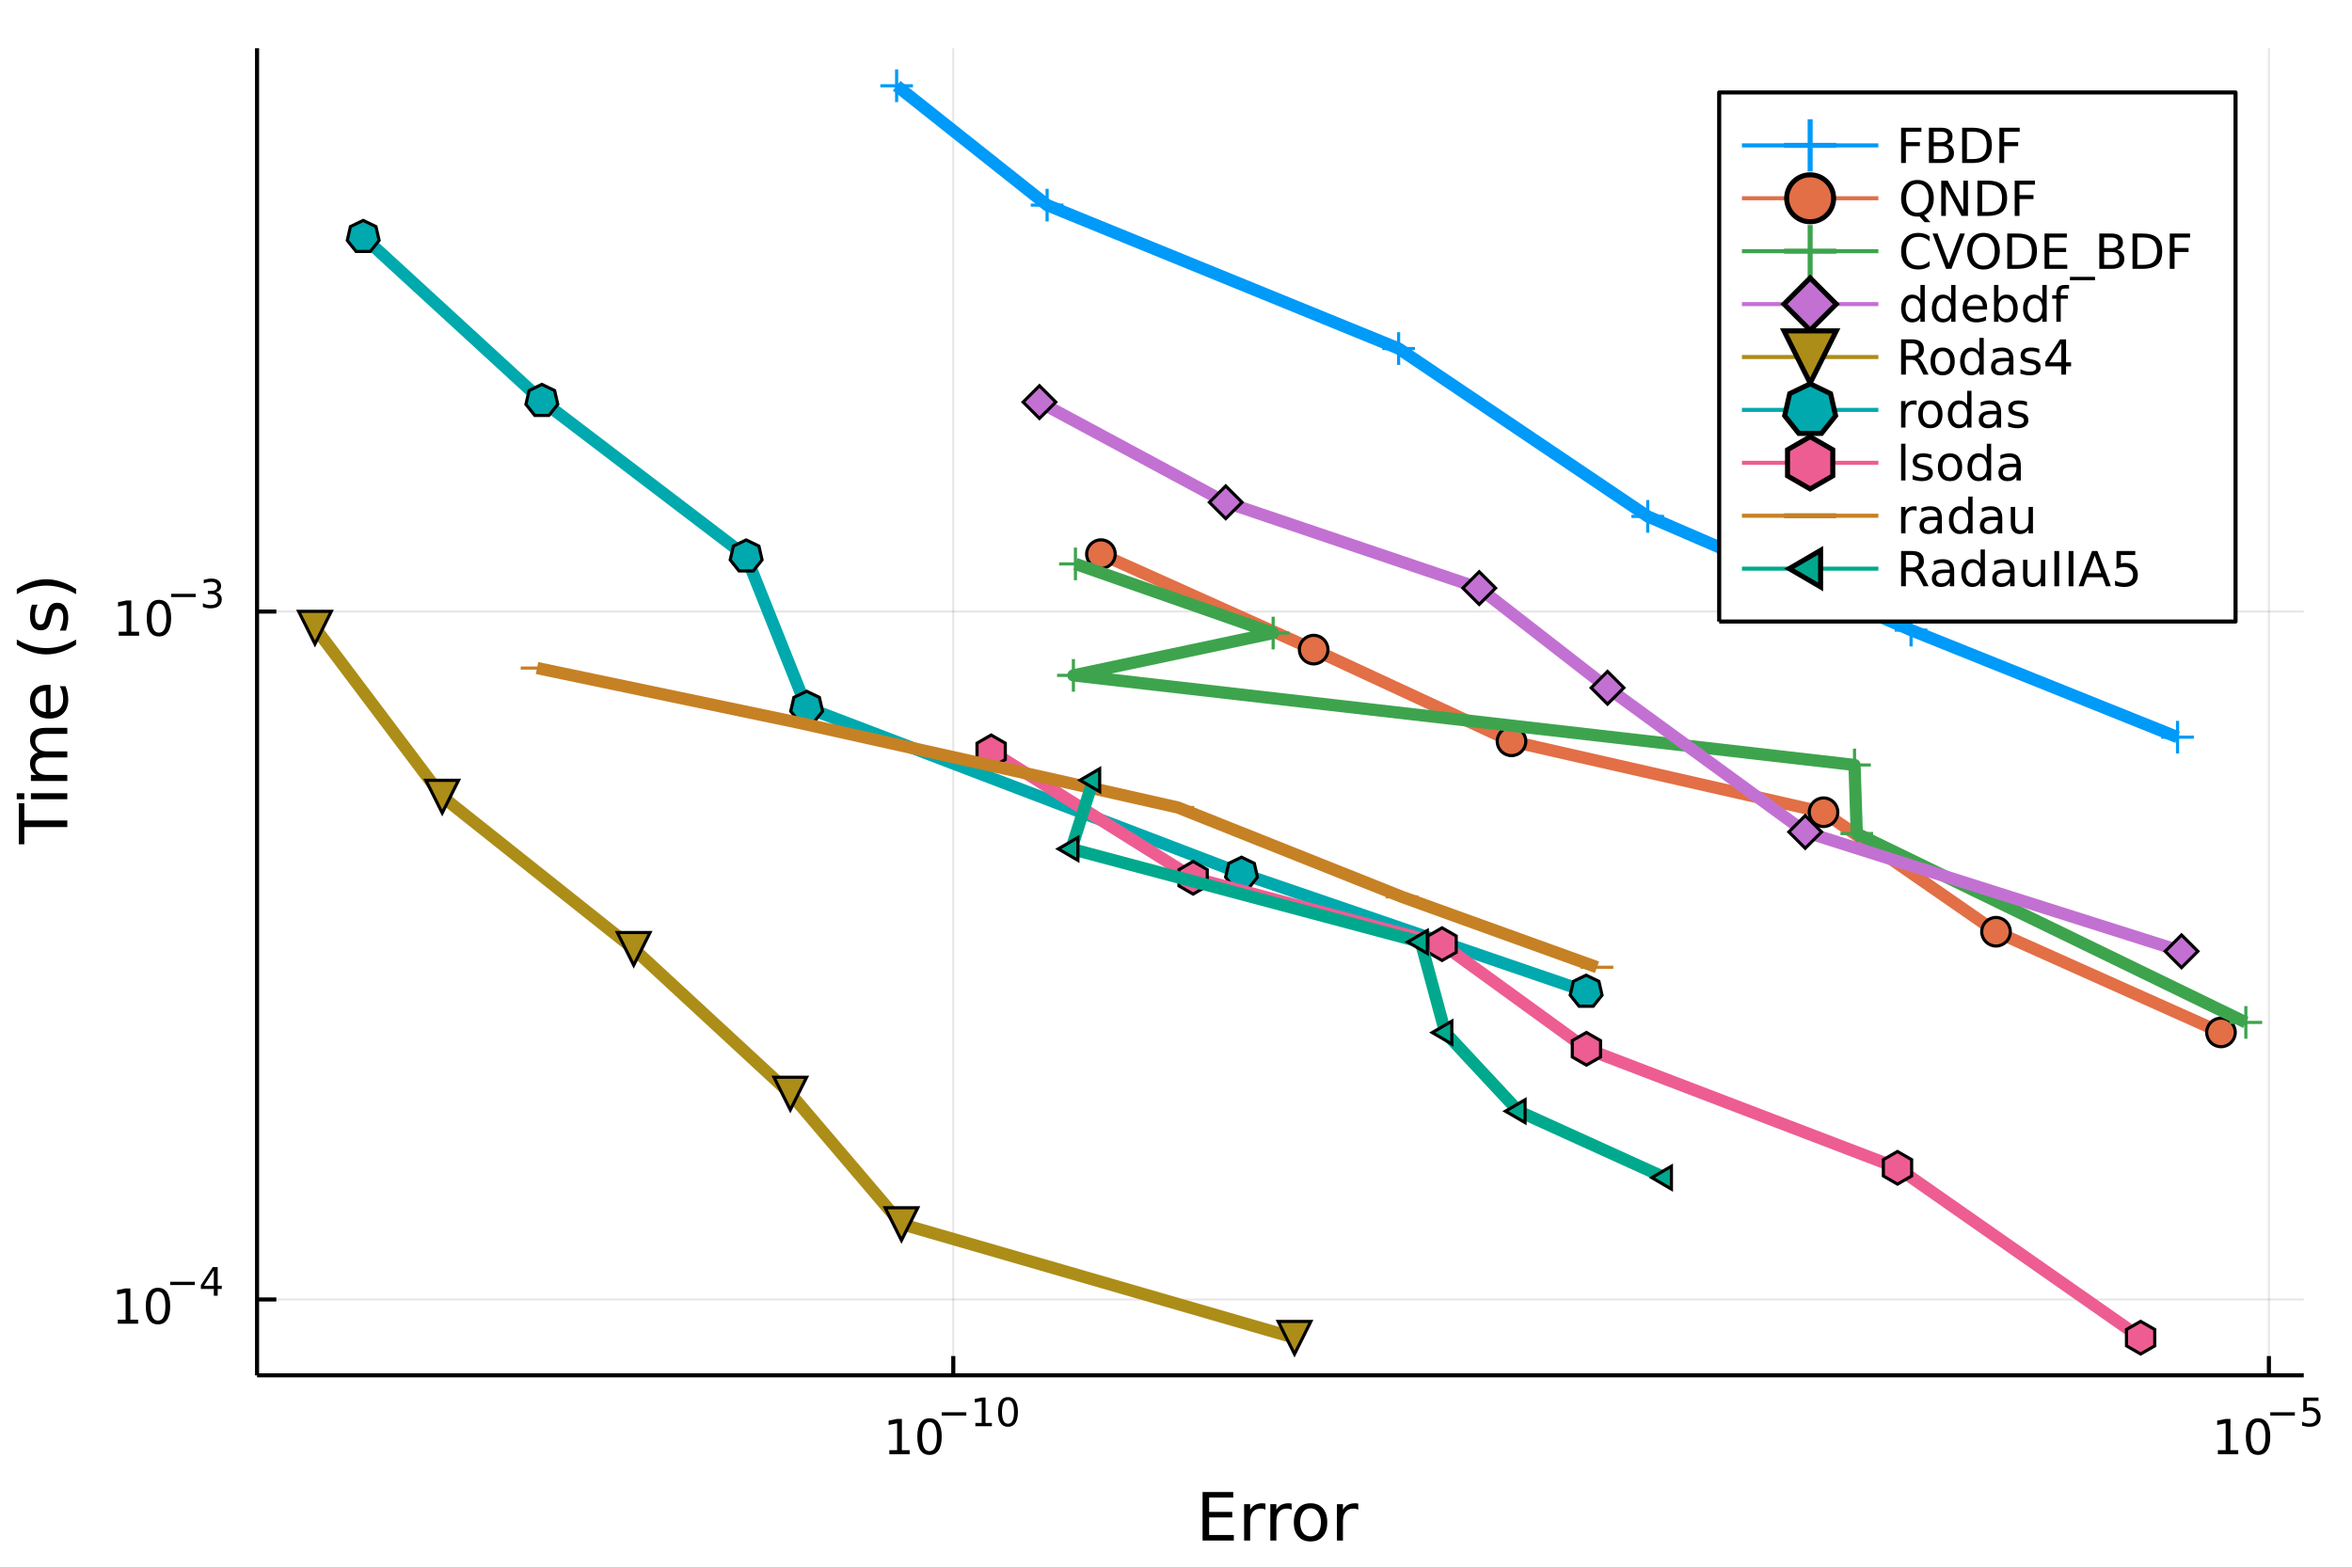 <?xml version="1.0" encoding="utf-8"?>
<svg xmlns="http://www.w3.org/2000/svg" xmlns:xlink="http://www.w3.org/1999/xlink" width="576" height="384" viewBox="0 0 2304 1536">
<rect x="0" y="0" width="2304" height="1536" fill="#333333" stroke="none"/>
<defs>
  <clipPath id="clip920">
    <rect x="0" y="0" width="2304" height="1536"/>
  </clipPath>
</defs>
<path clip-path="url(#clip920)" d="
M0 1536 L2304 1536 L2304 0 L0 0  Z
  " fill="#ffffff" fill-rule="evenodd" fill-opacity="1"/>
<defs>
  <clipPath id="clip921">
    <rect x="460" y="0" width="1614" height="1536"/>
  </clipPath>
</defs>
<path clip-path="url(#clip920)" d="
M251.804 1347.54 L2256.76 1347.54 L2256.76 47.244 L251.804 47.244  Z
  " fill="#ffffff" fill-rule="evenodd" fill-opacity="1"/>
<defs>
  <clipPath id="clip922">
    <rect x="251" y="47" width="2006" height="1301"/>
  </clipPath>
</defs>
<polyline clip-path="url(#clip922)" style="stroke:#000000; stroke-linecap:butt; stroke-linejoin:round; stroke-width:2; stroke-opacity:0.1; fill:none" points="
  933.824,1347.54 933.824,47.244 
  "/>
<polyline clip-path="url(#clip922)" style="stroke:#000000; stroke-linecap:butt; stroke-linejoin:round; stroke-width:2; stroke-opacity:0.1; fill:none" points="
  2222.6,1347.54 2222.6,47.244 
  "/>
<polyline clip-path="url(#clip920)" style="stroke:#000000; stroke-linecap:butt; stroke-linejoin:round; stroke-width:4; stroke-opacity:1; fill:none" points="
  251.804,1347.54 2256.76,1347.54 
  "/>
<polyline clip-path="url(#clip920)" style="stroke:#000000; stroke-linecap:butt; stroke-linejoin:round; stroke-width:4; stroke-opacity:1; fill:none" points="
  933.824,1347.54 933.824,1328.64 
  "/>
<polyline clip-path="url(#clip920)" style="stroke:#000000; stroke-linecap:butt; stroke-linejoin:round; stroke-width:4; stroke-opacity:1; fill:none" points="
  2222.6,1347.54 2222.6,1328.64 
  "/>
<path clip-path="url(#clip920)" d="M871.188 1420.89 L878.826 1420.89 L878.826 1394.53 L870.516 1396.19 L870.516 1391.94 L878.78 1390.27 L883.456 1390.27 L883.456 1420.89 L891.095 1420.89 L891.095 1424.83 L871.188 1424.83 L871.188 1420.89 Z" fill="#000000" fill-rule="evenodd" fill-opacity="1" /><path clip-path="url(#clip920)" d="M910.539 1393.35 Q906.928 1393.35 905.099 1396.91 Q903.294 1400.45 903.294 1407.58 Q903.294 1414.69 905.099 1418.25 Q906.928 1421.8 910.539 1421.8 Q914.173 1421.8 915.979 1418.25 Q917.808 1414.69 917.808 1407.58 Q917.808 1400.45 915.979 1396.91 Q914.173 1393.35 910.539 1393.35 M910.539 1389.64 Q916.349 1389.64 919.405 1394.25 Q922.484 1398.83 922.484 1407.58 Q922.484 1416.31 919.405 1420.92 Q916.349 1425.5 910.539 1425.5 Q904.729 1425.5 901.65 1420.92 Q898.595 1416.31 898.595 1407.58 Q898.595 1398.83 901.65 1394.25 Q904.729 1389.64 910.539 1389.64 Z" fill="#000000" fill-rule="evenodd" fill-opacity="1" /><path clip-path="url(#clip920)" d="M922.484 1383.74 L946.595 1383.74 L946.595 1386.94 L922.484 1386.94 L922.484 1383.74 Z" fill="#000000" fill-rule="evenodd" fill-opacity="1" /><path clip-path="url(#clip920)" d="M955.454 1394.22 L961.66 1394.22 L961.66 1372.8 L954.908 1374.15 L954.908 1370.69 L961.623 1369.34 L965.422 1369.34 L965.422 1394.22 L971.628 1394.22 L971.628 1397.42 L955.454 1397.42 L955.454 1394.22 Z" fill="#000000" fill-rule="evenodd" fill-opacity="1" /><path clip-path="url(#clip920)" d="M987.427 1371.84 Q984.493 1371.84 983.007 1374.74 Q981.54 1377.61 981.54 1383.41 Q981.54 1389.18 983.007 1392.08 Q984.493 1394.95 987.427 1394.95 Q990.38 1394.95 991.847 1392.08 Q993.332 1389.18 993.332 1383.41 Q993.332 1377.61 991.847 1374.74 Q990.38 1371.84 987.427 1371.84 M987.427 1368.83 Q992.148 1368.83 994.63 1372.57 Q997.132 1376.3 997.132 1383.41 Q997.132 1390.5 994.63 1394.24 Q992.148 1397.96 987.427 1397.96 Q982.706 1397.96 980.205 1394.24 Q977.722 1390.5 977.722 1383.41 Q977.722 1376.3 980.205 1372.57 Q982.706 1368.83 987.427 1368.83 Z" fill="#000000" fill-rule="evenodd" fill-opacity="1" /><path clip-path="url(#clip920)" d="M2172.62 1420.89 L2180.26 1420.89 L2180.26 1394.53 L2171.95 1396.19 L2171.95 1391.94 L2180.21 1390.27 L2184.89 1390.27 L2184.89 1420.89 L2192.53 1420.89 L2192.53 1424.83 L2172.62 1424.83 L2172.62 1420.89 Z" fill="#000000" fill-rule="evenodd" fill-opacity="1" /><path clip-path="url(#clip920)" d="M2211.97 1393.35 Q2208.36 1393.35 2206.53 1396.91 Q2204.73 1400.45 2204.73 1407.58 Q2204.73 1414.69 2206.53 1418.25 Q2208.36 1421.8 2211.97 1421.8 Q2215.6 1421.8 2217.41 1418.25 Q2219.24 1414.69 2219.24 1407.58 Q2219.24 1400.45 2217.41 1396.91 Q2215.6 1393.35 2211.97 1393.35 M2211.97 1389.64 Q2217.78 1389.64 2220.84 1394.25 Q2223.91 1398.83 2223.91 1407.58 Q2223.91 1416.31 2220.84 1420.92 Q2217.78 1425.5 2211.97 1425.5 Q2206.16 1425.5 2203.08 1420.92 Q2200.03 1416.31 2200.03 1407.58 Q2200.03 1398.83 2203.08 1394.25 Q2206.16 1389.64 2211.97 1389.64 Z" fill="#000000" fill-rule="evenodd" fill-opacity="1" /><path clip-path="url(#clip920)" d="M2223.91 1383.74 L2248.03 1383.74 L2248.03 1386.94 L2223.91 1386.94 L2223.91 1383.74 Z" fill="#000000" fill-rule="evenodd" fill-opacity="1" /><path clip-path="url(#clip920)" d="M2256.26 1369.34 L2271.18 1369.34 L2271.18 1372.54 L2259.74 1372.54 L2259.74 1379.42 Q2260.57 1379.14 2261.4 1379.01 Q2262.23 1378.85 2263.05 1378.85 Q2267.76 1378.85 2270.5 1381.43 Q2273.25 1384.01 2273.25 1388.41 Q2273.25 1392.94 2270.43 1395.46 Q2267.61 1397.96 2262.47 1397.96 Q2260.7 1397.96 2258.86 1397.66 Q2257.04 1397.36 2255.08 1396.76 L2255.08 1392.94 Q2256.77 1393.86 2258.58 1394.31 Q2260.38 1394.77 2262.4 1394.77 Q2265.65 1394.77 2267.55 1393.05 Q2269.45 1391.34 2269.45 1388.41 Q2269.45 1385.48 2267.55 1383.76 Q2265.65 1382.05 2262.4 1382.05 Q2260.87 1382.05 2259.35 1382.39 Q2257.84 1382.73 2256.26 1383.44 L2256.26 1369.34 Z" fill="#000000" fill-rule="evenodd" fill-opacity="1" /><path clip-path="url(#clip920)" d="M1178.03 1461.87 L1208.08 1461.87 L1208.08 1467.28 L1184.46 1467.28 L1184.46 1481.34 L1207.09 1481.34 L1207.09 1486.76 L1184.46 1486.76 L1184.46 1503.97 L1208.65 1503.97 L1208.65 1509.39 L1178.03 1509.39 L1178.03 1461.87 Z" fill="#000000" fill-rule="evenodd" fill-opacity="1" /><path clip-path="url(#clip920)" d="M1239.62 1479.21 Q1238.64 1478.64 1237.46 1478.38 Q1236.31 1478.1 1234.91 1478.1 Q1229.95 1478.1 1227.27 1481.34 Q1224.63 1484.56 1224.63 1490.61 L1224.63 1509.39 L1218.74 1509.39 L1218.74 1473.74 L1224.63 1473.74 L1224.63 1479.28 Q1226.48 1476.03 1229.44 1474.47 Q1232.4 1472.88 1236.63 1472.88 Q1237.24 1472.88 1237.97 1472.97 Q1238.7 1473.04 1239.59 1473.2 L1239.62 1479.21 Z" fill="#000000" fill-rule="evenodd" fill-opacity="1" /><path clip-path="url(#clip920)" d="M1265.28 1479.21 Q1264.29 1478.64 1263.11 1478.38 Q1261.97 1478.1 1260.57 1478.1 Q1255.6 1478.1 1252.93 1481.34 Q1250.29 1484.56 1250.29 1490.61 L1250.29 1509.39 L1244.4 1509.39 L1244.4 1473.74 L1250.29 1473.74 L1250.29 1479.28 Q1252.13 1476.03 1255.09 1474.47 Q1258.05 1472.88 1262.28 1472.88 Q1262.89 1472.88 1263.62 1472.97 Q1264.35 1473.04 1265.24 1473.2 L1265.28 1479.21 Z" fill="#000000" fill-rule="evenodd" fill-opacity="1" /><path clip-path="url(#clip920)" d="M1283.8 1477.84 Q1279.09 1477.84 1276.35 1481.54 Q1273.62 1485.2 1273.62 1491.59 Q1273.62 1497.99 1276.32 1501.68 Q1279.06 1505.34 1283.8 1505.34 Q1288.48 1505.34 1291.22 1501.65 Q1293.95 1497.96 1293.95 1491.59 Q1293.95 1485.26 1291.22 1481.57 Q1288.48 1477.84 1283.8 1477.84 M1283.8 1472.88 Q1291.44 1472.88 1295.8 1477.84 Q1300.16 1482.81 1300.16 1491.59 Q1300.16 1500.35 1295.8 1505.34 Q1291.44 1510.31 1283.8 1510.31 Q1276.13 1510.31 1271.77 1505.34 Q1267.44 1500.35 1267.44 1491.59 Q1267.44 1482.81 1271.77 1477.84 Q1276.13 1472.88 1283.8 1472.88 Z" fill="#000000" fill-rule="evenodd" fill-opacity="1" /><path clip-path="url(#clip920)" d="M1330.53 1479.21 Q1329.54 1478.64 1328.36 1478.38 Q1327.22 1478.1 1325.81 1478.1 Q1320.85 1478.1 1318.18 1481.34 Q1315.53 1484.56 1315.53 1490.61 L1315.53 1509.39 L1309.65 1509.39 L1309.65 1473.74 L1315.53 1473.74 L1315.53 1479.28 Q1317.38 1476.03 1320.34 1474.47 Q1323.3 1472.88 1327.53 1472.88 Q1328.14 1472.88 1328.87 1472.97 Q1329.6 1473.04 1330.49 1473.2 L1330.53 1479.21 Z" fill="#000000" fill-rule="evenodd" fill-opacity="1" /><polyline clip-path="url(#clip922)" style="stroke:#000000; stroke-linecap:butt; stroke-linejoin:round; stroke-width:2; stroke-opacity:0.1; fill:none" points="
  251.804,1273.21 2256.76,1273.21 
  "/>
<polyline clip-path="url(#clip922)" style="stroke:#000000; stroke-linecap:butt; stroke-linejoin:round; stroke-width:2; stroke-opacity:0.1; fill:none" points="
  251.804,599.17 2256.76,599.17 
  "/>
<polyline clip-path="url(#clip920)" style="stroke:#000000; stroke-linecap:butt; stroke-linejoin:round; stroke-width:4; stroke-opacity:1; fill:none" points="
  251.804,1347.54 251.804,47.244 
  "/>
<polyline clip-path="url(#clip920)" style="stroke:#000000; stroke-linecap:butt; stroke-linejoin:round; stroke-width:4; stroke-opacity:1; fill:none" points="
  251.804,1273.21 270.702,1273.21 
  "/>
<polyline clip-path="url(#clip920)" style="stroke:#000000; stroke-linecap:butt; stroke-linejoin:round; stroke-width:4; stroke-opacity:1; fill:none" points="
  251.804,599.17 270.702,599.17 
  "/>
<path clip-path="url(#clip920)" d="M115.411 1293 L123.05 1293 L123.05 1266.64 L114.74 1268.31 L114.74 1264.05 L123.004 1262.38 L127.68 1262.38 L127.68 1293 L135.319 1293 L135.319 1296.94 L115.411 1296.94 L115.411 1293 Z" fill="#000000" fill-rule="evenodd" fill-opacity="1" /><path clip-path="url(#clip920)" d="M154.763 1265.46 Q151.152 1265.46 149.323 1269.02 Q147.518 1272.56 147.518 1279.69 Q147.518 1286.8 149.323 1290.37 Q151.152 1293.91 154.763 1293.91 Q158.397 1293.91 160.203 1290.37 Q162.032 1286.8 162.032 1279.69 Q162.032 1272.56 160.203 1269.02 Q158.397 1265.46 154.763 1265.46 M154.763 1261.75 Q160.573 1261.75 163.629 1266.36 Q166.707 1270.94 166.707 1279.69 Q166.707 1288.42 163.629 1293.03 Q160.573 1297.61 154.763 1297.61 Q148.953 1297.61 145.874 1293.03 Q142.819 1288.42 142.819 1279.69 Q142.819 1270.94 145.874 1266.36 Q148.953 1261.75 154.763 1261.75 Z" fill="#000000" fill-rule="evenodd" fill-opacity="1" /><path clip-path="url(#clip920)" d="M166.707 1255.86 L190.819 1255.86 L190.819 1259.05 L166.707 1259.05 L166.707 1255.86 Z" fill="#000000" fill-rule="evenodd" fill-opacity="1" /><path clip-path="url(#clip920)" d="M209.458 1244.76 L199.866 1259.75 L209.458 1259.75 L209.458 1244.76 M208.461 1241.45 L213.238 1241.45 L213.238 1259.75 L217.244 1259.75 L217.244 1262.91 L213.238 1262.91 L213.238 1269.53 L209.458 1269.53 L209.458 1262.91 L196.781 1262.91 L196.781 1259.24 L208.461 1241.45 Z" fill="#000000" fill-rule="evenodd" fill-opacity="1" /><path clip-path="url(#clip920)" d="M116.333 618.963 L123.972 618.963 L123.972 592.597 L115.662 594.264 L115.662 590.005 L123.926 588.338 L128.601 588.338 L128.601 618.963 L136.24 618.963 L136.24 622.898 L116.333 622.898 L116.333 618.963 Z" fill="#000000" fill-rule="evenodd" fill-opacity="1" /><path clip-path="url(#clip920)" d="M155.685 591.417 Q152.074 591.417 150.245 594.981 Q148.439 598.523 148.439 605.653 Q148.439 612.759 150.245 616.324 Q152.074 619.865 155.685 619.865 Q159.319 619.865 161.124 616.324 Q162.953 612.759 162.953 605.653 Q162.953 598.523 161.124 594.981 Q159.319 591.417 155.685 591.417 M155.685 587.713 Q161.495 587.713 164.55 592.319 Q167.629 596.903 167.629 605.653 Q167.629 614.379 164.55 618.986 Q161.495 623.569 155.685 623.569 Q149.875 623.569 146.796 618.986 Q143.74 614.379 143.74 605.653 Q143.74 596.903 146.796 592.319 Q149.875 587.713 155.685 587.713 Z" fill="#000000" fill-rule="evenodd" fill-opacity="1" /><path clip-path="url(#clip920)" d="M167.629 581.814 L191.741 581.814 L191.741 585.012 L167.629 585.012 L167.629 581.814 Z" fill="#000000" fill-rule="evenodd" fill-opacity="1" /><path clip-path="url(#clip920)" d="M211.451 580.347 Q214.178 580.93 215.702 582.773 Q217.244 584.617 217.244 587.325 Q217.244 591.481 214.385 593.757 Q211.526 596.033 206.26 596.033 Q204.492 596.033 202.612 595.676 Q200.75 595.337 198.756 594.641 L198.756 590.974 Q200.336 591.895 202.217 592.365 Q204.097 592.836 206.147 592.836 Q209.721 592.836 211.583 591.425 Q213.464 590.014 213.464 587.325 Q213.464 584.842 211.714 583.45 Q209.984 582.04 206.881 582.04 L203.608 582.04 L203.608 578.918 L207.031 578.918 Q209.834 578.918 211.32 577.808 Q212.805 576.68 212.805 574.573 Q212.805 572.41 211.263 571.263 Q209.74 570.097 206.881 570.097 Q205.32 570.097 203.533 570.436 Q201.746 570.774 199.602 571.489 L199.602 568.103 Q201.765 567.502 203.646 567.201 Q205.546 566.9 207.219 566.9 Q211.545 566.9 214.065 568.874 Q216.586 570.83 216.586 574.178 Q216.586 576.51 215.25 578.128 Q213.915 579.727 211.451 580.347 Z" fill="#000000" fill-rule="evenodd" fill-opacity="1" /><path clip-path="url(#clip920)" d="M18.404 827.219 L18.404 787.02 L23.815 787.02 L23.815 803.889 L65.924 803.889 L65.924 810.35 L23.815 810.35 L23.815 827.219 L18.404 827.219 Z" fill="#000000" fill-rule="evenodd" fill-opacity="1" /><path clip-path="url(#clip920)" d="M30.276 783.073 L30.276 777.216 L65.924 777.216 L65.924 783.073 L30.276 783.073 M16.399 783.073 L16.399 777.216 L23.815 777.216 L23.815 783.073 L16.399 783.073 Z" fill="#000000" fill-rule="evenodd" fill-opacity="1" /><path clip-path="url(#clip920)" d="M37.119 737.208 Q33.173 735.012 31.295 731.956 Q29.417 728.901 29.417 724.763 Q29.417 719.193 33.332 716.169 Q37.215 713.145 44.408 713.145 L65.924 713.145 L65.924 719.034 L44.599 719.034 Q39.475 719.034 36.992 720.848 Q34.509 722.662 34.509 726.386 Q34.509 730.938 37.533 733.579 Q40.557 736.221 45.777 736.221 L65.924 736.221 L65.924 742.109 L44.599 742.109 Q39.443 742.109 36.992 743.924 Q34.509 745.738 34.509 749.526 Q34.509 754.013 37.565 756.655 Q40.589 759.297 45.777 759.297 L65.924 759.297 L65.924 765.185 L30.276 765.185 L30.276 759.297 L35.814 759.297 Q32.536 757.292 30.976 754.491 Q29.417 751.69 29.417 747.839 Q29.417 743.956 31.39 741.25 Q33.364 738.513 37.119 737.208 Z" fill="#000000" fill-rule="evenodd" fill-opacity="1" /><path clip-path="url(#clip920)" d="M46.636 670.973 L49.501 670.973 L49.501 697.9 Q55.548 697.518 58.731 694.271 Q61.882 690.993 61.882 685.168 Q61.882 681.794 61.054 678.643 Q60.227 675.461 58.572 672.341 L64.11 672.341 Q65.447 675.492 66.147 678.803 Q66.847 682.113 66.847 685.518 Q66.847 694.048 61.882 699.045 Q56.917 704.011 48.45 704.011 Q39.697 704.011 34.573 699.3 Q29.417 694.558 29.417 686.537 Q29.417 679.344 34.064 675.174 Q38.679 670.973 46.636 670.973 M44.917 676.829 Q40.111 676.893 37.247 679.535 Q34.382 682.145 34.382 686.473 Q34.382 691.375 37.151 694.335 Q39.92 697.263 44.949 697.709 L44.917 676.829 Z" fill="#000000" fill-rule="evenodd" fill-opacity="1" /><path clip-path="url(#clip920)" d="M16.463 626.572 Q23.783 630.837 30.945 632.906 Q38.106 634.975 45.458 634.975 Q52.811 634.975 60.036 632.906 Q67.229 630.805 74.518 626.572 L74.518 631.664 Q67.038 636.439 59.813 638.826 Q52.588 641.181 45.458 641.181 Q38.361 641.181 31.167 638.826 Q23.974 636.471 16.463 631.664 L16.463 626.572 Z" fill="#000000" fill-rule="evenodd" fill-opacity="1" /><path clip-path="url(#clip920)" d="M31.326 592.484 L36.865 592.484 Q35.592 594.966 34.955 597.64 Q34.318 600.313 34.318 603.178 Q34.318 607.538 35.655 609.735 Q36.992 611.899 39.666 611.899 Q41.703 611.899 42.88 610.339 Q44.026 608.78 45.077 604.069 L45.522 602.064 Q46.859 595.826 49.31 593.216 Q51.729 590.574 56.089 590.574 Q61.054 590.574 63.951 594.521 Q66.847 598.435 66.847 605.31 Q66.847 608.175 66.274 611.294 Q65.733 614.382 64.619 617.819 L58.572 617.819 Q60.259 614.573 61.118 611.422 Q61.946 608.27 61.946 605.183 Q61.946 601.045 60.545 598.817 Q59.113 596.589 56.535 596.589 Q54.148 596.589 52.874 598.213 Q51.601 599.804 50.424 605.247 L49.946 607.284 Q48.8 612.726 46.445 615.145 Q44.058 617.564 39.92 617.564 Q34.891 617.564 32.154 614 Q29.417 610.435 29.417 603.878 Q29.417 600.632 29.894 597.767 Q30.372 594.902 31.326 592.484 Z" fill="#000000" fill-rule="evenodd" fill-opacity="1" /><path clip-path="url(#clip920)" d="M16.463 582.171 L16.463 577.079 Q23.974 572.304 31.167 569.949 Q38.361 567.562 45.458 567.562 Q52.588 567.562 59.813 569.949 Q67.038 572.304 74.518 577.079 L74.518 582.171 Q67.229 577.938 60.036 575.869 Q52.811 573.768 45.458 573.768 Q38.106 573.768 30.945 575.869 Q23.783 577.938 16.463 582.171 Z" fill="#000000" fill-rule="evenodd" fill-opacity="1" /><polyline clip-path="url(#clip922)" style="stroke:#009af9; stroke-linecap:butt; stroke-linejoin:round; stroke-width:12; stroke-opacity:1; fill:none" points="
  2133.11,722.291 1872.05,617.381 1614.12,505.964 1370.07,341.5 1025.73,200.965 878.34,84.045 
  "/>
<line clip-path="url(#clip922)" x1="2133.11" y1="722.291" x2="2133.11" y2="706.291" style="stroke:#009af9; stroke-width:3.072; stroke-opacity:1"/>
<line clip-path="url(#clip922)" x1="2133.11" y1="722.291" x2="2117.11" y2="722.291" style="stroke:#009af9; stroke-width:3.072; stroke-opacity:1"/>
<line clip-path="url(#clip922)" x1="2133.11" y1="722.291" x2="2133.11" y2="738.291" style="stroke:#009af9; stroke-width:3.072; stroke-opacity:1"/>
<line clip-path="url(#clip922)" x1="2133.11" y1="722.291" x2="2149.11" y2="722.291" style="stroke:#009af9; stroke-width:3.072; stroke-opacity:1"/>
<line clip-path="url(#clip922)" x1="1872.05" y1="617.381" x2="1872.05" y2="601.381" style="stroke:#009af9; stroke-width:3.072; stroke-opacity:1"/>
<line clip-path="url(#clip922)" x1="1872.05" y1="617.381" x2="1856.05" y2="617.381" style="stroke:#009af9; stroke-width:3.072; stroke-opacity:1"/>
<line clip-path="url(#clip922)" x1="1872.05" y1="617.381" x2="1872.05" y2="633.381" style="stroke:#009af9; stroke-width:3.072; stroke-opacity:1"/>
<line clip-path="url(#clip922)" x1="1872.05" y1="617.381" x2="1888.05" y2="617.381" style="stroke:#009af9; stroke-width:3.072; stroke-opacity:1"/>
<line clip-path="url(#clip922)" x1="1614.12" y1="505.964" x2="1614.12" y2="489.964" style="stroke:#009af9; stroke-width:3.072; stroke-opacity:1"/>
<line clip-path="url(#clip922)" x1="1614.12" y1="505.964" x2="1598.12" y2="505.964" style="stroke:#009af9; stroke-width:3.072; stroke-opacity:1"/>
<line clip-path="url(#clip922)" x1="1614.12" y1="505.964" x2="1614.12" y2="521.964" style="stroke:#009af9; stroke-width:3.072; stroke-opacity:1"/>
<line clip-path="url(#clip922)" x1="1614.12" y1="505.964" x2="1630.12" y2="505.964" style="stroke:#009af9; stroke-width:3.072; stroke-opacity:1"/>
<line clip-path="url(#clip922)" x1="1370.07" y1="341.5" x2="1370.07" y2="325.5" style="stroke:#009af9; stroke-width:3.072; stroke-opacity:1"/>
<line clip-path="url(#clip922)" x1="1370.07" y1="341.5" x2="1354.07" y2="341.5" style="stroke:#009af9; stroke-width:3.072; stroke-opacity:1"/>
<line clip-path="url(#clip922)" x1="1370.07" y1="341.5" x2="1370.07" y2="357.5" style="stroke:#009af9; stroke-width:3.072; stroke-opacity:1"/>
<line clip-path="url(#clip922)" x1="1370.07" y1="341.5" x2="1386.07" y2="341.5" style="stroke:#009af9; stroke-width:3.072; stroke-opacity:1"/>
<line clip-path="url(#clip922)" x1="1025.73" y1="200.965" x2="1025.73" y2="184.965" style="stroke:#009af9; stroke-width:3.072; stroke-opacity:1"/>
<line clip-path="url(#clip922)" x1="1025.73" y1="200.965" x2="1009.73" y2="200.965" style="stroke:#009af9; stroke-width:3.072; stroke-opacity:1"/>
<line clip-path="url(#clip922)" x1="1025.73" y1="200.965" x2="1025.73" y2="216.965" style="stroke:#009af9; stroke-width:3.072; stroke-opacity:1"/>
<line clip-path="url(#clip922)" x1="1025.73" y1="200.965" x2="1041.73" y2="200.965" style="stroke:#009af9; stroke-width:3.072; stroke-opacity:1"/>
<line clip-path="url(#clip922)" x1="878.34" y1="84.045" x2="878.34" y2="68.045" style="stroke:#009af9; stroke-width:3.072; stroke-opacity:1"/>
<line clip-path="url(#clip922)" x1="878.34" y1="84.045" x2="862.34" y2="84.045" style="stroke:#009af9; stroke-width:3.072; stroke-opacity:1"/>
<line clip-path="url(#clip922)" x1="878.34" y1="84.045" x2="878.34" y2="100.045" style="stroke:#009af9; stroke-width:3.072; stroke-opacity:1"/>
<line clip-path="url(#clip922)" x1="878.34" y1="84.045" x2="894.34" y2="84.045" style="stroke:#009af9; stroke-width:3.072; stroke-opacity:1"/>
<polyline clip-path="url(#clip922)" style="stroke:#e26f46; stroke-linecap:butt; stroke-linejoin:round; stroke-width:12; stroke-opacity:1; fill:none" points="
  2175.65,1011.54 1955.28,912.91 1786.32,795.809 1480.67,726.34 1286.87,636.479 1078.47,542.927 
  "/>
<circle clip-path="url(#clip922)" cx="2175.65" cy="1011.54" r="14" fill="#e26f46" fill-rule="evenodd" fill-opacity="1" stroke="#000000" stroke-opacity="1" stroke-width="3.072"/>
<circle clip-path="url(#clip922)" cx="1955.28" cy="912.91" r="14" fill="#e26f46" fill-rule="evenodd" fill-opacity="1" stroke="#000000" stroke-opacity="1" stroke-width="3.072"/>
<circle clip-path="url(#clip922)" cx="1786.32" cy="795.809" r="14" fill="#e26f46" fill-rule="evenodd" fill-opacity="1" stroke="#000000" stroke-opacity="1" stroke-width="3.072"/>
<circle clip-path="url(#clip922)" cx="1480.67" cy="726.34" r="14" fill="#e26f46" fill-rule="evenodd" fill-opacity="1" stroke="#000000" stroke-opacity="1" stroke-width="3.072"/>
<circle clip-path="url(#clip922)" cx="1286.87" cy="636.479" r="14" fill="#e26f46" fill-rule="evenodd" fill-opacity="1" stroke="#000000" stroke-opacity="1" stroke-width="3.072"/>
<circle clip-path="url(#clip922)" cx="1078.47" cy="542.927" r="14" fill="#e26f46" fill-rule="evenodd" fill-opacity="1" stroke="#000000" stroke-opacity="1" stroke-width="3.072"/>
<polyline clip-path="url(#clip922)" style="stroke:#3da44d; stroke-linecap:butt; stroke-linejoin:round; stroke-width:12; stroke-opacity:1; fill:none" points="
  2200.01,1001.76 1818.89,816.691 1816.68,749.501 1051.49,661.718 1247.16,620.277 1053.5,552.51 
  "/>
<line clip-path="url(#clip922)" x1="2200.01" y1="1001.76" x2="2200.01" y2="985.763" style="stroke:#3da44d; stroke-width:3.072; stroke-opacity:1"/>
<line clip-path="url(#clip922)" x1="2200.01" y1="1001.76" x2="2184.01" y2="1001.76" style="stroke:#3da44d; stroke-width:3.072; stroke-opacity:1"/>
<line clip-path="url(#clip922)" x1="2200.01" y1="1001.76" x2="2200.01" y2="1017.76" style="stroke:#3da44d; stroke-width:3.072; stroke-opacity:1"/>
<line clip-path="url(#clip922)" x1="2200.01" y1="1001.76" x2="2216.01" y2="1001.76" style="stroke:#3da44d; stroke-width:3.072; stroke-opacity:1"/>
<line clip-path="url(#clip922)" x1="1818.89" y1="816.691" x2="1818.89" y2="800.691" style="stroke:#3da44d; stroke-width:3.072; stroke-opacity:1"/>
<line clip-path="url(#clip922)" x1="1818.89" y1="816.691" x2="1802.89" y2="816.691" style="stroke:#3da44d; stroke-width:3.072; stroke-opacity:1"/>
<line clip-path="url(#clip922)" x1="1818.89" y1="816.691" x2="1818.89" y2="832.691" style="stroke:#3da44d; stroke-width:3.072; stroke-opacity:1"/>
<line clip-path="url(#clip922)" x1="1818.89" y1="816.691" x2="1834.89" y2="816.691" style="stroke:#3da44d; stroke-width:3.072; stroke-opacity:1"/>
<line clip-path="url(#clip922)" x1="1816.68" y1="749.501" x2="1816.68" y2="733.501" style="stroke:#3da44d; stroke-width:3.072; stroke-opacity:1"/>
<line clip-path="url(#clip922)" x1="1816.68" y1="749.501" x2="1800.68" y2="749.501" style="stroke:#3da44d; stroke-width:3.072; stroke-opacity:1"/>
<line clip-path="url(#clip922)" x1="1816.68" y1="749.501" x2="1816.68" y2="765.501" style="stroke:#3da44d; stroke-width:3.072; stroke-opacity:1"/>
<line clip-path="url(#clip922)" x1="1816.68" y1="749.501" x2="1832.68" y2="749.501" style="stroke:#3da44d; stroke-width:3.072; stroke-opacity:1"/>
<line clip-path="url(#clip922)" x1="1051.49" y1="661.718" x2="1051.49" y2="645.718" style="stroke:#3da44d; stroke-width:3.072; stroke-opacity:1"/>
<line clip-path="url(#clip922)" x1="1051.49" y1="661.718" x2="1035.49" y2="661.718" style="stroke:#3da44d; stroke-width:3.072; stroke-opacity:1"/>
<line clip-path="url(#clip922)" x1="1051.49" y1="661.718" x2="1051.49" y2="677.718" style="stroke:#3da44d; stroke-width:3.072; stroke-opacity:1"/>
<line clip-path="url(#clip922)" x1="1051.49" y1="661.718" x2="1067.49" y2="661.718" style="stroke:#3da44d; stroke-width:3.072; stroke-opacity:1"/>
<line clip-path="url(#clip922)" x1="1247.16" y1="620.277" x2="1247.16" y2="604.277" style="stroke:#3da44d; stroke-width:3.072; stroke-opacity:1"/>
<line clip-path="url(#clip922)" x1="1247.16" y1="620.277" x2="1231.16" y2="620.277" style="stroke:#3da44d; stroke-width:3.072; stroke-opacity:1"/>
<line clip-path="url(#clip922)" x1="1247.16" y1="620.277" x2="1247.16" y2="636.277" style="stroke:#3da44d; stroke-width:3.072; stroke-opacity:1"/>
<line clip-path="url(#clip922)" x1="1247.16" y1="620.277" x2="1263.16" y2="620.277" style="stroke:#3da44d; stroke-width:3.072; stroke-opacity:1"/>
<line clip-path="url(#clip922)" x1="1053.5" y1="552.51" x2="1053.5" y2="536.51" style="stroke:#3da44d; stroke-width:3.072; stroke-opacity:1"/>
<line clip-path="url(#clip922)" x1="1053.5" y1="552.51" x2="1037.5" y2="552.51" style="stroke:#3da44d; stroke-width:3.072; stroke-opacity:1"/>
<line clip-path="url(#clip922)" x1="1053.5" y1="552.51" x2="1053.5" y2="568.51" style="stroke:#3da44d; stroke-width:3.072; stroke-opacity:1"/>
<line clip-path="url(#clip922)" x1="1053.5" y1="552.51" x2="1069.5" y2="552.51" style="stroke:#3da44d; stroke-width:3.072; stroke-opacity:1"/>
<polyline clip-path="url(#clip922)" style="stroke:#c271d2; stroke-linecap:butt; stroke-linejoin:round; stroke-width:12; stroke-opacity:1; fill:none" points="
  2137,932.085 1768.37,815.119 1574.71,673.877 1449.01,576.18 1200.71,492.142 1018.24,393.958 
  "/>
<path clip-path="url(#clip922)" d="M2137 916.085 L2121 932.085 L2137 948.085 L2153 932.085 L2137 916.085 Z" fill="#c271d2" fill-rule="evenodd" fill-opacity="1" stroke="#000000" stroke-opacity="1" stroke-width="3.072"/>
<path clip-path="url(#clip922)" d="M1768.37 799.119 L1752.37 815.119 L1768.37 831.119 L1784.37 815.119 L1768.37 799.119 Z" fill="#c271d2" fill-rule="evenodd" fill-opacity="1" stroke="#000000" stroke-opacity="1" stroke-width="3.072"/>
<path clip-path="url(#clip922)" d="M1574.71 657.877 L1558.71 673.877 L1574.71 689.877 L1590.71 673.877 L1574.71 657.877 Z" fill="#c271d2" fill-rule="evenodd" fill-opacity="1" stroke="#000000" stroke-opacity="1" stroke-width="3.072"/>
<path clip-path="url(#clip922)" d="M1449.01 560.18 L1433.01 576.18 L1449.01 592.18 L1465.01 576.18 L1449.01 560.18 Z" fill="#c271d2" fill-rule="evenodd" fill-opacity="1" stroke="#000000" stroke-opacity="1" stroke-width="3.072"/>
<path clip-path="url(#clip922)" d="M1200.71 476.142 L1184.71 492.142 L1200.71 508.142 L1216.71 492.142 L1200.71 476.142 Z" fill="#c271d2" fill-rule="evenodd" fill-opacity="1" stroke="#000000" stroke-opacity="1" stroke-width="3.072"/>
<path clip-path="url(#clip922)" d="M1018.24 377.958 L1002.24 393.958 L1018.24 409.958 L1034.24 393.958 L1018.24 377.958 Z" fill="#c271d2" fill-rule="evenodd" fill-opacity="1" stroke="#000000" stroke-opacity="1" stroke-width="3.072"/>
<polyline clip-path="url(#clip922)" style="stroke:#ac8d18; stroke-linecap:butt; stroke-linejoin:round; stroke-width:12; stroke-opacity:1; fill:none" points="
  1268.1,1310.74 883.061,1199.31 774.182,1071.47 620.765,929.685 433.198,780.53 308.548,614.993 
  "/>
<path clip-path="url(#clip922)" d="M1284.1 1294.74 L1252.1 1294.74 L1268.1 1326.74 L1284.1 1294.74 Z" fill="#ac8d18" fill-rule="evenodd" fill-opacity="1" stroke="#000000" stroke-opacity="1" stroke-width="3.072"/>
<path clip-path="url(#clip922)" d="M899.061 1183.31 L867.061 1183.31 L883.061 1215.31 L899.061 1183.31 Z" fill="#ac8d18" fill-rule="evenodd" fill-opacity="1" stroke="#000000" stroke-opacity="1" stroke-width="3.072"/>
<path clip-path="url(#clip922)" d="M790.182 1055.47 L758.182 1055.47 L774.182 1087.47 L790.182 1055.47 Z" fill="#ac8d18" fill-rule="evenodd" fill-opacity="1" stroke="#000000" stroke-opacity="1" stroke-width="3.072"/>
<path clip-path="url(#clip922)" d="M636.765 913.685 L604.765 913.685 L620.765 945.685 L636.765 913.685 Z" fill="#ac8d18" fill-rule="evenodd" fill-opacity="1" stroke="#000000" stroke-opacity="1" stroke-width="3.072"/>
<path clip-path="url(#clip922)" d="M449.198 764.53 L417.198 764.53 L433.198 796.53 L449.198 764.53 Z" fill="#ac8d18" fill-rule="evenodd" fill-opacity="1" stroke="#000000" stroke-opacity="1" stroke-width="3.072"/>
<path clip-path="url(#clip922)" d="M324.548 598.993 L292.548 598.993 L308.548 630.993 L324.548 598.993 Z" fill="#ac8d18" fill-rule="evenodd" fill-opacity="1" stroke="#000000" stroke-opacity="1" stroke-width="3.072"/>
<polyline clip-path="url(#clip922)" style="stroke:#00a9ad; stroke-linecap:butt; stroke-linejoin:round; stroke-width:12; stroke-opacity:1; fill:none" points="
  1553.76,971.479 1216.2,855.859 790.181,693.277 730.916,545.017 530.795,392.614 355.782,231.978 
  "/>
<path clip-path="url(#clip922)" d="M1553.76 955.479 L1541.25 961.511 L1538.16 975.047 L1546.82 985.895 L1560.7 985.895 L1569.36 975.047 L1566.27 961.511 Z" fill="#00a9ad" fill-rule="evenodd" fill-opacity="1" stroke="#000000" stroke-opacity="1" stroke-width="3.072"/>
<path clip-path="url(#clip922)" d="M1216.2 839.859 L1203.69 845.891 L1200.6 859.427 L1209.26 870.275 L1223.14 870.275 L1231.8 859.427 L1228.71 845.891 Z" fill="#00a9ad" fill-rule="evenodd" fill-opacity="1" stroke="#000000" stroke-opacity="1" stroke-width="3.072"/>
<path clip-path="url(#clip922)" d="M790.181 677.277 L777.669 683.309 L774.581 696.845 L783.237 707.693 L797.125 707.693 L805.781 696.845 L802.693 683.309 Z" fill="#00a9ad" fill-rule="evenodd" fill-opacity="1" stroke="#000000" stroke-opacity="1" stroke-width="3.072"/>
<path clip-path="url(#clip922)" d="M730.916 529.017 L718.404 535.049 L715.316 548.585 L723.972 559.433 L737.86 559.433 L746.516 548.585 L743.428 535.049 Z" fill="#00a9ad" fill-rule="evenodd" fill-opacity="1" stroke="#000000" stroke-opacity="1" stroke-width="3.072"/>
<path clip-path="url(#clip922)" d="M530.795 376.614 L518.283 382.646 L515.195 396.182 L523.851 407.03 L537.739 407.03 L546.395 396.182 L543.307 382.646 Z" fill="#00a9ad" fill-rule="evenodd" fill-opacity="1" stroke="#000000" stroke-opacity="1" stroke-width="3.072"/>
<path clip-path="url(#clip922)" d="M355.782 215.978 L343.27 222.01 L340.182 235.546 L348.838 246.394 L362.726 246.394 L371.382 235.546 L368.294 222.01 Z" fill="#00a9ad" fill-rule="evenodd" fill-opacity="1" stroke="#000000" stroke-opacity="1" stroke-width="3.072"/>
<polyline clip-path="url(#clip922)" style="stroke:#ed5d92; stroke-linecap:butt; stroke-linejoin:round; stroke-width:12; stroke-opacity:1; fill:none" points="
  2096.94,1310.64 1858.77,1144.21 1554.05,1027.6 1412.65,925.069 1168.77,860.032 970.919,736.157 
  "/>
<path clip-path="url(#clip922)" d="M2096.94 1326.64 L2083.09 1318.64 L2083.09 1302.64 L2096.94 1294.64 L2110.8 1302.64 L2110.8 1318.64 Z" fill="#ed5d92" fill-rule="evenodd" fill-opacity="1" stroke="#000000" stroke-opacity="1" stroke-width="3.072"/>
<path clip-path="url(#clip922)" d="M1858.77 1160.21 L1844.92 1152.21 L1844.92 1136.21 L1858.77 1128.21 L1872.63 1136.21 L1872.63 1152.21 Z" fill="#ed5d92" fill-rule="evenodd" fill-opacity="1" stroke="#000000" stroke-opacity="1" stroke-width="3.072"/>
<path clip-path="url(#clip922)" d="M1554.05 1043.6 L1540.19 1035.6 L1540.19 1019.6 L1554.05 1011.6 L1567.9 1019.6 L1567.9 1035.6 Z" fill="#ed5d92" fill-rule="evenodd" fill-opacity="1" stroke="#000000" stroke-opacity="1" stroke-width="3.072"/>
<path clip-path="url(#clip922)" d="M1412.65 941.069 L1398.79 933.069 L1398.79 917.069 L1412.65 909.069 L1426.5 917.069 L1426.5 933.069 Z" fill="#ed5d92" fill-rule="evenodd" fill-opacity="1" stroke="#000000" stroke-opacity="1" stroke-width="3.072"/>
<path clip-path="url(#clip922)" d="M1168.77 876.032 L1154.91 868.032 L1154.91 852.032 L1168.77 844.032 L1182.62 852.032 L1182.62 868.032 Z" fill="#ed5d92" fill-rule="evenodd" fill-opacity="1" stroke="#000000" stroke-opacity="1" stroke-width="3.072"/>
<path clip-path="url(#clip922)" d="M970.919 752.157 L957.063 744.157 L957.063 728.157 L970.919 720.157 L984.775 728.157 L984.775 744.157 Z" fill="#ed5d92" fill-rule="evenodd" fill-opacity="1" stroke="#000000" stroke-opacity="1" stroke-width="3.072"/>
<polyline clip-path="url(#clip922)" style="stroke:#c68125; stroke-linecap:butt; stroke-linejoin:round; stroke-width:12; stroke-opacity:1; fill:none" points="
  1564.4,947.692 1373.39,878.744 1153.81,791.176 1030.48,763.376 782.515,708.167 526.09,654.55 
  "/>
<line clip-path="url(#clip922)" x1="1580.4" y1="947.692" x2="1548.4" y2="947.692" style="stroke:#c68125; stroke-width:3.072; stroke-opacity:1"/>
<line clip-path="url(#clip922)" x1="1389.39" y1="878.744" x2="1357.39" y2="878.744" style="stroke:#c68125; stroke-width:3.072; stroke-opacity:1"/>
<line clip-path="url(#clip922)" x1="1169.81" y1="791.176" x2="1137.81" y2="791.176" style="stroke:#c68125; stroke-width:3.072; stroke-opacity:1"/>
<line clip-path="url(#clip922)" x1="1046.48" y1="763.376" x2="1014.48" y2="763.376" style="stroke:#c68125; stroke-width:3.072; stroke-opacity:1"/>
<line clip-path="url(#clip922)" x1="798.515" y1="708.167" x2="766.515" y2="708.167" style="stroke:#c68125; stroke-width:3.072; stroke-opacity:1"/>
<line clip-path="url(#clip922)" x1="542.09" y1="654.55" x2="510.09" y2="654.55" style="stroke:#c68125; stroke-width:3.072; stroke-opacity:1"/>
<polyline clip-path="url(#clip922)" style="stroke:#00a98d; stroke-linecap:butt; stroke-linejoin:round; stroke-width:12; stroke-opacity:1; fill:none" points="
  1630.91,1153.86 1487.55,1088.73 1415.8,1011.7 1391.77,922.955 1049.5,831.742 1070.83,764.414 
  "/>
<path clip-path="url(#clip922)" d="M1618.11 1153.86 L1637.31 1165.06 L1637.31 1142.66 L1618.11 1153.86 Z" fill="#00a98d" fill-rule="evenodd" fill-opacity="1" stroke="#000000" stroke-opacity="1" stroke-width="3.072"/>
<path clip-path="url(#clip922)" d="M1474.75 1088.73 L1493.95 1099.93 L1493.95 1077.53 L1474.75 1088.73 Z" fill="#00a98d" fill-rule="evenodd" fill-opacity="1" stroke="#000000" stroke-opacity="1" stroke-width="3.072"/>
<path clip-path="url(#clip922)" d="M1403 1011.7 L1422.2 1022.9 L1422.2 1000.5 L1403 1011.7 Z" fill="#00a98d" fill-rule="evenodd" fill-opacity="1" stroke="#000000" stroke-opacity="1" stroke-width="3.072"/>
<path clip-path="url(#clip922)" d="M1378.97 922.955 L1398.17 934.155 L1398.17 911.755 L1378.97 922.955 Z" fill="#00a98d" fill-rule="evenodd" fill-opacity="1" stroke="#000000" stroke-opacity="1" stroke-width="3.072"/>
<path clip-path="url(#clip922)" d="M1036.7 831.742 L1055.9 842.942 L1055.9 820.542 L1036.7 831.742 Z" fill="#00a98d" fill-rule="evenodd" fill-opacity="1" stroke="#000000" stroke-opacity="1" stroke-width="3.072"/>
<path clip-path="url(#clip922)" d="M1058.03 764.414 L1077.23 775.614 L1077.23 753.214 L1058.03 764.414 Z" fill="#00a98d" fill-rule="evenodd" fill-opacity="1" stroke="#000000" stroke-opacity="1" stroke-width="3.072"/>
<path clip-path="url(#clip920)" d="
M1684.1 608.987 L2189.92 608.987 L2189.92 90.587 L1684.1 90.587  Z
  " fill="#ffffff" fill-rule="evenodd" fill-opacity="1"/>
<polyline clip-path="url(#clip920)" style="stroke:#000000; stroke-linecap:butt; stroke-linejoin:round; stroke-width:4; stroke-opacity:1; fill:none" points="
  1684.1,608.987 2189.92,608.987 2189.92,90.587 1684.1,90.587 1684.1,608.987 
  "/>
<polyline clip-path="url(#clip920)" style="stroke:#009af9; stroke-linecap:butt; stroke-linejoin:round; stroke-width:4; stroke-opacity:1; fill:none" points="
  1706.37,142.427 1840.04,142.427 
  "/>
<line clip-path="url(#clip920)" x1="1773.21" y1="142.427" x2="1773.21" y2="116.827" style="stroke:#009af9; stroke-width:4.915; stroke-opacity:1"/>
<line clip-path="url(#clip920)" x1="1773.21" y1="142.427" x2="1747.61" y2="142.427" style="stroke:#009af9; stroke-width:4.915; stroke-opacity:1"/>
<line clip-path="url(#clip920)" x1="1773.21" y1="142.427" x2="1773.21" y2="168.027" style="stroke:#009af9; stroke-width:4.915; stroke-opacity:1"/>
<line clip-path="url(#clip920)" x1="1773.21" y1="142.427" x2="1798.81" y2="142.427" style="stroke:#009af9; stroke-width:4.915; stroke-opacity:1"/>
<path clip-path="url(#clip920)" d="M1862.32 125.147 L1882.18 125.147 L1882.18 129.082 L1866.99 129.082 L1866.99 139.267 L1880.7 139.267 L1880.7 143.203 L1866.99 143.203 L1866.99 159.707 L1862.32 159.707 L1862.32 125.147 Z" fill="#000000" fill-rule="evenodd" fill-opacity="1" /><path clip-path="url(#clip920)" d="M1894.26 143.203 L1894.26 155.865 L1901.76 155.865 Q1905.53 155.865 1907.34 154.314 Q1909.17 152.74 1909.17 149.522 Q1909.17 146.281 1907.34 144.754 Q1905.53 143.203 1901.76 143.203 L1894.26 143.203 M1894.26 128.99 L1894.26 139.406 L1901.18 139.406 Q1904.61 139.406 1906.27 138.133 Q1907.96 136.837 1907.96 134.198 Q1907.96 131.582 1906.27 130.286 Q1904.61 128.99 1901.18 128.99 L1894.26 128.99 M1889.58 125.147 L1901.53 125.147 Q1906.88 125.147 1909.77 127.369 Q1912.66 129.592 1912.66 133.689 Q1912.66 136.86 1911.18 138.735 Q1909.7 140.61 1906.83 141.073 Q1910.28 141.814 1912.18 144.175 Q1914.1 146.513 1914.1 150.031 Q1914.1 154.661 1910.95 157.184 Q1907.8 159.707 1901.99 159.707 L1889.58 159.707 L1889.58 125.147 Z" fill="#000000" fill-rule="evenodd" fill-opacity="1" /><path clip-path="url(#clip920)" d="M1926.78 128.99 L1926.78 155.865 L1932.43 155.865 Q1939.58 155.865 1942.89 152.624 Q1946.23 149.383 1946.23 142.392 Q1946.23 135.448 1942.89 132.23 Q1939.58 128.99 1932.43 128.99 L1926.78 128.99 M1922.11 125.147 L1931.71 125.147 Q1941.76 125.147 1946.46 129.337 Q1951.16 133.504 1951.16 142.392 Q1951.16 151.328 1946.44 155.517 Q1941.71 159.707 1931.71 159.707 L1922.11 159.707 L1922.11 125.147 Z" fill="#000000" fill-rule="evenodd" fill-opacity="1" /><path clip-path="url(#clip920)" d="M1958.61 125.147 L1978.47 125.147 L1978.47 129.082 L1963.29 129.082 L1963.29 139.267 L1976.99 139.267 L1976.99 143.203 L1963.29 143.203 L1963.29 159.707 L1958.61 159.707 L1958.61 125.147 Z" fill="#000000" fill-rule="evenodd" fill-opacity="1" /><polyline clip-path="url(#clip920)" style="stroke:#e26f46; stroke-linecap:butt; stroke-linejoin:round; stroke-width:4; stroke-opacity:1; fill:none" points="
  1706.37,194.267 1840.04,194.267 
  "/>
<circle clip-path="url(#clip920)" cx="1773.21" cy="194.267" r="23" fill="#e26f46" fill-rule="evenodd" fill-opacity="1" stroke="#000000" stroke-opacity="1" stroke-width="4.915"/>
<path clip-path="url(#clip920)" d="M1878.33 180.158 Q1873.24 180.158 1870.23 183.955 Q1867.25 187.751 1867.25 194.302 Q1867.25 200.83 1870.23 204.626 Q1873.24 208.422 1878.33 208.422 Q1883.43 208.422 1886.39 204.626 Q1889.38 200.83 1889.38 194.302 Q1889.38 187.751 1886.39 183.955 Q1883.43 180.158 1878.33 180.158 M1884.88 210.922 L1891.04 217.658 L1885.39 217.658 L1880.28 212.126 Q1879.51 212.172 1879.1 212.195 Q1878.7 212.218 1878.33 212.218 Q1871.04 212.218 1866.67 207.357 Q1862.32 202.473 1862.32 194.302 Q1862.32 186.108 1866.67 181.246 Q1871.04 176.362 1878.33 176.362 Q1885.6 176.362 1889.95 181.246 Q1894.31 186.108 1894.31 194.302 Q1894.31 200.32 1891.88 204.603 Q1889.47 208.885 1884.88 210.922 Z" fill="#000000" fill-rule="evenodd" fill-opacity="1" /><path clip-path="url(#clip920)" d="M1901.62 176.987 L1907.92 176.987 L1923.24 205.899 L1923.24 176.987 L1927.78 176.987 L1927.78 211.547 L1921.48 211.547 L1906.16 182.635 L1906.16 211.547 L1901.62 211.547 L1901.62 176.987 Z" fill="#000000" fill-rule="evenodd" fill-opacity="1" /><path clip-path="url(#clip920)" d="M1941.76 180.83 L1941.76 207.705 L1947.41 207.705 Q1954.56 207.705 1957.87 204.464 Q1961.2 201.223 1961.2 194.232 Q1961.2 187.288 1957.87 184.07 Q1954.56 180.83 1947.41 180.83 L1941.76 180.83 M1937.08 176.987 L1946.69 176.987 Q1956.74 176.987 1961.44 181.177 Q1966.13 185.344 1966.13 194.232 Q1966.13 203.168 1961.41 207.357 Q1956.69 211.547 1946.69 211.547 L1937.08 211.547 L1937.08 176.987 Z" fill="#000000" fill-rule="evenodd" fill-opacity="1" /><path clip-path="url(#clip920)" d="M1973.59 176.987 L1993.45 176.987 L1993.45 180.922 L1978.26 180.922 L1978.26 191.107 L1991.97 191.107 L1991.97 195.043 L1978.26 195.043 L1978.26 211.547 L1973.59 211.547 L1973.59 176.987 Z" fill="#000000" fill-rule="evenodd" fill-opacity="1" /><polyline clip-path="url(#clip920)" style="stroke:#3da44d; stroke-linecap:butt; stroke-linejoin:round; stroke-width:4; stroke-opacity:1; fill:none" points="
  1706.37,246.107 1840.04,246.107 
  "/>
<line clip-path="url(#clip920)" x1="1773.21" y1="246.107" x2="1773.21" y2="220.507" style="stroke:#3da44d; stroke-width:4.915; stroke-opacity:1"/>
<line clip-path="url(#clip920)" x1="1773.21" y1="246.107" x2="1747.61" y2="246.107" style="stroke:#3da44d; stroke-width:4.915; stroke-opacity:1"/>
<line clip-path="url(#clip920)" x1="1773.21" y1="246.107" x2="1773.21" y2="271.707" style="stroke:#3da44d; stroke-width:4.915; stroke-opacity:1"/>
<line clip-path="url(#clip920)" x1="1773.21" y1="246.107" x2="1798.81" y2="246.107" style="stroke:#3da44d; stroke-width:4.915; stroke-opacity:1"/>
<path clip-path="url(#clip920)" d="M1890.19 231.489 L1890.19 236.42 Q1887.82 234.221 1885.14 233.133 Q1882.48 232.045 1879.47 232.045 Q1873.54 232.045 1870.39 235.679 Q1867.25 239.29 1867.25 246.142 Q1867.25 252.971 1870.39 256.605 Q1873.54 260.216 1879.47 260.216 Q1882.48 260.216 1885.14 259.128 Q1887.82 258.04 1890.19 255.841 L1890.19 260.725 Q1887.73 262.392 1884.98 263.225 Q1882.25 264.058 1879.19 264.058 Q1871.34 264.058 1866.83 259.267 Q1862.32 254.452 1862.32 246.142 Q1862.32 237.809 1866.83 233.017 Q1871.34 228.202 1879.19 228.202 Q1882.29 228.202 1885.02 229.036 Q1887.78 229.846 1890.19 231.489 Z" fill="#000000" fill-rule="evenodd" fill-opacity="1" /><path clip-path="url(#clip920)" d="M1906.32 263.387 L1893.13 228.827 L1898.01 228.827 L1908.96 257.924 L1919.93 228.827 L1924.79 228.827 L1911.62 263.387 L1906.32 263.387 Z" fill="#000000" fill-rule="evenodd" fill-opacity="1" /><path clip-path="url(#clip920)" d="M1943.03 231.998 Q1937.94 231.998 1934.93 235.795 Q1931.94 239.591 1931.94 246.142 Q1931.94 252.67 1934.93 256.466 Q1937.94 260.262 1943.03 260.262 Q1948.13 260.262 1951.09 256.466 Q1954.07 252.67 1954.07 246.142 Q1954.07 239.591 1951.09 235.795 Q1948.13 231.998 1943.03 231.998 M1943.03 228.202 Q1950.3 228.202 1954.65 233.086 Q1959 237.948 1959 246.142 Q1959 254.313 1954.65 259.197 Q1950.3 264.058 1943.03 264.058 Q1935.74 264.058 1931.37 259.197 Q1927.01 254.336 1927.01 246.142 Q1927.01 237.948 1931.37 233.086 Q1935.74 228.202 1943.03 228.202 Z" fill="#000000" fill-rule="evenodd" fill-opacity="1" /><path clip-path="url(#clip920)" d="M1971 232.67 L1971 259.545 L1976.64 259.545 Q1983.8 259.545 1987.11 256.304 Q1990.44 253.063 1990.44 246.072 Q1990.44 239.128 1987.11 235.91 Q1983.8 232.67 1976.64 232.67 L1971 232.67 M1966.32 228.827 L1975.93 228.827 Q1985.97 228.827 1990.67 233.017 Q1995.37 237.184 1995.37 246.072 Q1995.37 255.008 1990.65 259.197 Q1985.93 263.387 1975.93 263.387 L1966.32 263.387 L1966.32 228.827 Z" fill="#000000" fill-rule="evenodd" fill-opacity="1" /><path clip-path="url(#clip920)" d="M2002.82 228.827 L2024.68 228.827 L2024.68 232.762 L2007.5 232.762 L2007.5 242.994 L2023.96 242.994 L2023.96 246.929 L2007.5 246.929 L2007.5 259.452 L2025.09 259.452 L2025.09 263.387 L2002.82 263.387 L2002.82 228.827 Z" fill="#000000" fill-rule="evenodd" fill-opacity="1" /><path clip-path="url(#clip920)" d="M2052.29 271.258 L2052.29 274.568 L2027.66 274.568 L2027.66 271.258 L2052.29 271.258 Z" fill="#000000" fill-rule="evenodd" fill-opacity="1" /><path clip-path="url(#clip920)" d="M2061.16 246.883 L2061.16 259.545 L2068.66 259.545 Q2072.43 259.545 2074.24 257.994 Q2076.06 256.42 2076.06 253.202 Q2076.06 249.961 2074.24 248.434 Q2072.43 246.883 2068.66 246.883 L2061.16 246.883 M2061.16 232.67 L2061.16 243.086 L2068.08 243.086 Q2071.5 243.086 2073.17 241.813 Q2074.86 240.517 2074.86 237.878 Q2074.86 235.262 2073.17 233.966 Q2071.5 232.67 2068.08 232.67 L2061.16 232.67 M2056.48 228.827 L2068.43 228.827 Q2073.77 228.827 2076.67 231.049 Q2079.56 233.272 2079.56 237.369 Q2079.56 240.54 2078.08 242.415 Q2076.6 244.29 2073.73 244.753 Q2077.18 245.494 2079.07 247.855 Q2081 250.193 2081 253.711 Q2081 258.341 2077.85 260.864 Q2074.7 263.387 2068.89 263.387 L2056.48 263.387 L2056.48 228.827 Z" fill="#000000" fill-rule="evenodd" fill-opacity="1" /><path clip-path="url(#clip920)" d="M2093.68 232.67 L2093.68 259.545 L2099.33 259.545 Q2106.48 259.545 2109.79 256.304 Q2113.12 253.063 2113.12 246.072 Q2113.12 239.128 2109.79 235.91 Q2106.48 232.67 2099.33 232.67 L2093.68 232.67 M2089 228.827 L2098.61 228.827 Q2108.66 228.827 2113.36 233.017 Q2118.06 237.184 2118.06 246.072 Q2118.06 255.008 2113.33 259.197 Q2108.61 263.387 2098.61 263.387 L2089 263.387 L2089 228.827 Z" fill="#000000" fill-rule="evenodd" fill-opacity="1" /><path clip-path="url(#clip920)" d="M2125.51 228.827 L2145.37 228.827 L2145.37 232.762 L2130.18 232.762 L2130.18 242.947 L2143.89 242.947 L2143.89 246.883 L2130.18 246.883 L2130.18 263.387 L2125.51 263.387 L2125.51 228.827 Z" fill="#000000" fill-rule="evenodd" fill-opacity="1" /><polyline clip-path="url(#clip920)" style="stroke:#c271d2; stroke-linecap:butt; stroke-linejoin:round; stroke-width:4; stroke-opacity:1; fill:none" points="
  1706.37,297.947 1840.04,297.947 
  "/>
<path clip-path="url(#clip920)" d="M1773.21 272.347 L1747.61 297.947 L1773.21 323.547 L1798.81 297.947 L1773.21 272.347 Z" fill="#c271d2" fill-rule="evenodd" fill-opacity="1" stroke="#000000" stroke-opacity="1" stroke-width="4.915"/>
<path clip-path="url(#clip920)" d="M1881.23 293.237 L1881.23 279.209 L1885.49 279.209 L1885.49 315.227 L1881.23 315.227 L1881.23 311.338 Q1879.88 313.653 1877.82 314.787 Q1875.79 315.898 1872.92 315.898 Q1868.22 315.898 1865.26 312.148 Q1862.32 308.399 1862.32 302.287 Q1862.32 296.176 1865.26 292.426 Q1868.22 288.676 1872.92 288.676 Q1875.79 288.676 1877.82 289.811 Q1879.88 290.922 1881.23 293.237 M1866.71 302.287 Q1866.71 306.986 1868.64 309.672 Q1870.58 312.334 1873.96 312.334 Q1877.34 312.334 1879.28 309.672 Q1881.23 306.986 1881.23 302.287 Q1881.23 297.588 1879.28 294.926 Q1877.34 292.241 1873.96 292.241 Q1870.58 292.241 1868.64 294.926 Q1866.71 297.588 1866.71 302.287 Z" fill="#000000" fill-rule="evenodd" fill-opacity="1" /><path clip-path="url(#clip920)" d="M1911.32 293.237 L1911.32 279.209 L1915.58 279.209 L1915.58 315.227 L1911.32 315.227 L1911.32 311.338 Q1909.98 313.653 1907.92 314.787 Q1905.88 315.898 1903.01 315.898 Q1898.31 315.898 1895.35 312.148 Q1892.41 308.399 1892.41 302.287 Q1892.41 296.176 1895.35 292.426 Q1898.31 288.676 1903.01 288.676 Q1905.88 288.676 1907.92 289.811 Q1909.98 290.922 1911.32 293.237 M1896.81 302.287 Q1896.81 306.986 1898.73 309.672 Q1900.67 312.334 1904.05 312.334 Q1907.43 312.334 1909.38 309.672 Q1911.32 306.986 1911.32 302.287 Q1911.32 297.588 1909.38 294.926 Q1907.43 292.241 1904.05 292.241 Q1900.67 292.241 1898.73 294.926 Q1896.81 297.588 1896.81 302.287 Z" fill="#000000" fill-rule="evenodd" fill-opacity="1" /><path clip-path="url(#clip920)" d="M1946.53 301.199 L1946.53 303.283 L1926.94 303.283 Q1927.22 307.681 1929.58 309.996 Q1931.97 312.287 1936.2 312.287 Q1938.66 312.287 1940.95 311.686 Q1943.26 311.084 1945.53 309.88 L1945.53 313.908 Q1943.24 314.88 1940.83 315.389 Q1938.43 315.898 1935.95 315.898 Q1929.75 315.898 1926.11 312.287 Q1922.5 308.676 1922.5 302.519 Q1922.5 296.153 1925.93 292.426 Q1929.38 288.676 1935.21 288.676 Q1940.44 288.676 1943.47 292.056 Q1946.53 295.412 1946.53 301.199 M1942.27 299.949 Q1942.22 296.454 1940.3 294.371 Q1938.4 292.287 1935.26 292.287 Q1931.69 292.287 1929.54 294.301 Q1927.41 296.315 1927.08 299.973 L1942.27 299.949 Z" fill="#000000" fill-rule="evenodd" fill-opacity="1" /><path clip-path="url(#clip920)" d="M1972.13 302.287 Q1972.13 297.588 1970.19 294.926 Q1968.26 292.241 1964.88 292.241 Q1961.5 292.241 1959.56 294.926 Q1957.64 297.588 1957.64 302.287 Q1957.64 306.986 1959.56 309.672 Q1961.5 312.334 1964.88 312.334 Q1968.26 312.334 1970.19 309.672 Q1972.13 306.986 1972.13 302.287 M1957.64 293.237 Q1958.98 290.922 1961.02 289.811 Q1963.08 288.676 1965.93 288.676 Q1970.65 288.676 1973.59 292.426 Q1976.55 296.176 1976.55 302.287 Q1976.55 308.399 1973.59 312.148 Q1970.65 315.898 1965.93 315.898 Q1963.08 315.898 1961.02 314.787 Q1958.98 313.653 1957.64 311.338 L1957.64 315.227 L1953.36 315.227 L1953.36 279.209 L1957.64 279.209 L1957.64 293.237 Z" fill="#000000" fill-rule="evenodd" fill-opacity="1" /><path clip-path="url(#clip920)" d="M2000.67 293.237 L2000.67 279.209 L2004.93 279.209 L2004.93 315.227 L2000.67 315.227 L2000.67 311.338 Q1999.33 313.653 1997.27 314.787 Q1995.23 315.898 1992.36 315.898 Q1987.66 315.898 1984.7 312.148 Q1981.76 308.399 1981.76 302.287 Q1981.76 296.176 1984.7 292.426 Q1987.66 288.676 1992.36 288.676 Q1995.23 288.676 1997.27 289.811 Q1999.33 290.922 2000.67 293.237 M1986.16 302.287 Q1986.16 306.986 1988.08 309.672 Q1990.02 312.334 1993.4 312.334 Q1996.78 312.334 1998.73 309.672 Q2000.67 306.986 2000.67 302.287 Q2000.67 297.588 1998.73 294.926 Q1996.78 292.241 1993.4 292.241 Q1990.02 292.241 1988.08 294.926 Q1986.16 297.588 1986.16 302.287 Z" fill="#000000" fill-rule="evenodd" fill-opacity="1" /><path clip-path="url(#clip920)" d="M2026.83 279.209 L2026.83 282.751 L2022.75 282.751 Q2020.46 282.751 2019.56 283.676 Q2018.68 284.602 2018.68 287.01 L2018.68 289.301 L2025.69 289.301 L2025.69 292.612 L2018.68 292.612 L2018.68 315.227 L2014.4 315.227 L2014.4 292.612 L2010.32 292.612 L2010.32 289.301 L2014.4 289.301 L2014.4 287.496 Q2014.4 283.167 2016.41 281.2 Q2018.43 279.209 2022.8 279.209 L2026.83 279.209 Z" fill="#000000" fill-rule="evenodd" fill-opacity="1" /><polyline clip-path="url(#clip920)" style="stroke:#ac8d18; stroke-linecap:butt; stroke-linejoin:round; stroke-width:4; stroke-opacity:1; fill:none" points="
  1706.37,349.787 1840.04,349.787 
  "/>
<path clip-path="url(#clip920)" d="M1798.81 324.187 L1747.61 324.187 L1773.21 375.387 L1798.81 324.187 Z" fill="#ac8d18" fill-rule="evenodd" fill-opacity="1" stroke="#000000" stroke-opacity="1" stroke-width="4.915"/>
<path clip-path="url(#clip920)" d="M1878.7 350.864 Q1880.21 351.373 1881.62 353.039 Q1883.06 354.706 1884.49 357.623 L1889.24 367.067 L1884.21 367.067 L1879.79 358.201 Q1878.08 354.729 1876.46 353.595 Q1874.86 352.461 1872.08 352.461 L1866.99 352.461 L1866.99 367.067 L1862.32 367.067 L1862.32 332.507 L1872.87 332.507 Q1878.8 332.507 1881.71 334.984 Q1884.63 337.461 1884.63 342.461 Q1884.63 345.725 1883.1 347.877 Q1881.6 350.03 1878.7 350.864 M1866.99 336.35 L1866.99 348.618 L1872.87 348.618 Q1876.25 348.618 1877.96 347.067 Q1879.7 345.493 1879.7 342.461 Q1879.7 339.428 1877.96 337.901 Q1876.25 336.35 1872.87 336.35 L1866.99 336.35 Z" fill="#000000" fill-rule="evenodd" fill-opacity="1" /><path clip-path="url(#clip920)" d="M1902.99 344.127 Q1899.56 344.127 1897.57 346.813 Q1895.58 349.475 1895.58 354.127 Q1895.58 358.78 1897.55 361.465 Q1899.54 364.127 1902.99 364.127 Q1906.39 364.127 1908.38 361.442 Q1910.37 358.757 1910.37 354.127 Q1910.37 349.521 1908.38 346.836 Q1906.39 344.127 1902.99 344.127 M1902.99 340.516 Q1908.54 340.516 1911.71 344.127 Q1914.88 347.739 1914.88 354.127 Q1914.88 360.493 1911.71 364.127 Q1908.54 367.738 1902.99 367.738 Q1897.41 367.738 1894.24 364.127 Q1891.09 360.493 1891.09 354.127 Q1891.09 347.739 1894.24 344.127 Q1897.41 340.516 1902.99 340.516 Z" fill="#000000" fill-rule="evenodd" fill-opacity="1" /><path clip-path="url(#clip920)" d="M1939.01 345.077 L1939.01 331.049 L1943.26 331.049 L1943.26 367.067 L1939.01 367.067 L1939.01 363.178 Q1937.66 365.493 1935.6 366.627 Q1933.57 367.738 1930.69 367.738 Q1926 367.738 1923.03 363.988 Q1920.09 360.239 1920.09 354.127 Q1920.09 348.016 1923.03 344.266 Q1926 340.516 1930.69 340.516 Q1933.57 340.516 1935.6 341.651 Q1937.66 342.762 1939.01 345.077 M1924.49 354.127 Q1924.49 358.826 1926.41 361.512 Q1928.36 364.174 1931.74 364.174 Q1935.12 364.174 1937.06 361.512 Q1939.01 358.826 1939.01 354.127 Q1939.01 349.428 1937.06 346.766 Q1935.12 344.081 1931.74 344.081 Q1928.36 344.081 1926.41 346.766 Q1924.49 349.428 1924.49 354.127 Z" fill="#000000" fill-rule="evenodd" fill-opacity="1" /><path clip-path="url(#clip920)" d="M1963.82 354.035 Q1958.66 354.035 1956.67 355.215 Q1954.68 356.396 1954.68 359.243 Q1954.68 361.512 1956.16 362.854 Q1957.66 364.174 1960.23 364.174 Q1963.77 364.174 1965.9 361.674 Q1968.06 359.151 1968.06 354.984 L1968.06 354.035 L1963.82 354.035 M1972.32 352.276 L1972.32 367.067 L1968.06 367.067 L1968.06 363.132 Q1966.6 365.493 1964.42 366.627 Q1962.25 367.738 1959.1 367.738 Q1955.12 367.738 1952.75 365.516 Q1950.42 363.271 1950.42 359.521 Q1950.42 355.146 1953.33 352.924 Q1956.27 350.702 1962.08 350.702 L1968.06 350.702 L1968.06 350.285 Q1968.06 347.345 1966.11 345.748 Q1964.19 344.127 1960.69 344.127 Q1958.47 344.127 1956.37 344.66 Q1954.26 345.192 1952.32 346.257 L1952.32 342.322 Q1954.65 341.419 1956.85 340.979 Q1959.05 340.516 1961.13 340.516 Q1966.76 340.516 1969.54 343.433 Q1972.32 346.35 1972.32 352.276 Z" fill="#000000" fill-rule="evenodd" fill-opacity="1" /><path clip-path="url(#clip920)" d="M1997.62 341.905 L1997.62 345.933 Q1995.81 345.007 1993.87 344.544 Q1991.92 344.081 1989.84 344.081 Q1986.67 344.081 1985.07 345.053 Q1983.5 346.026 1983.5 347.97 Q1983.5 349.452 1984.63 350.308 Q1985.76 351.141 1989.19 351.905 L1990.65 352.229 Q1995.19 353.202 1997.08 354.984 Q1999 356.743 1999 359.914 Q1999 363.526 1996.13 365.632 Q1993.29 367.738 1988.29 367.738 Q1986.2 367.738 1983.94 367.322 Q1981.69 366.928 1979.19 366.118 L1979.19 361.72 Q1981.55 362.947 1983.84 363.572 Q1986.13 364.174 1988.38 364.174 Q1991.39 364.174 1993.01 363.155 Q1994.63 362.114 1994.63 360.239 Q1994.63 358.502 1993.45 357.576 Q1992.29 356.651 1988.33 355.794 L1986.85 355.447 Q1982.89 354.614 1981.13 352.901 Q1979.38 351.164 1979.38 348.155 Q1979.38 344.498 1981.97 342.507 Q1984.56 340.516 1989.33 340.516 Q1991.69 340.516 1993.77 340.864 Q1995.86 341.211 1997.62 341.905 Z" fill="#000000" fill-rule="evenodd" fill-opacity="1" /><path clip-path="url(#clip920)" d="M2019.24 336.581 L2007.43 355.03 L2019.24 355.03 L2019.24 336.581 M2018.01 332.507 L2023.89 332.507 L2023.89 355.03 L2028.82 355.03 L2028.82 358.919 L2023.89 358.919 L2023.89 367.067 L2019.24 367.067 L2019.24 358.919 L2003.63 358.919 L2003.63 354.405 L2018.01 332.507 Z" fill="#000000" fill-rule="evenodd" fill-opacity="1" /><polyline clip-path="url(#clip920)" style="stroke:#00a9ad; stroke-linecap:butt; stroke-linejoin:round; stroke-width:4; stroke-opacity:1; fill:none" points="
  1706.37,401.627 1840.04,401.627 
  "/>
<path clip-path="url(#clip920)" d="M1773.21 376.027 L1753.19 385.678 L1748.25 407.336 L1762.1 424.693 L1784.32 424.693 L1798.17 407.336 L1793.23 385.678 Z" fill="#00a9ad" fill-rule="evenodd" fill-opacity="1" stroke="#000000" stroke-opacity="1" stroke-width="4.915"/>
<path clip-path="url(#clip920)" d="M1877.5 396.963 Q1876.78 396.546 1875.93 396.361 Q1875.09 396.153 1874.07 396.153 Q1870.46 396.153 1868.52 398.514 Q1866.6 400.852 1866.6 405.25 L1866.6 418.907 L1862.32 418.907 L1862.32 392.981 L1866.6 392.981 L1866.6 397.009 Q1867.94 394.648 1870.09 393.514 Q1872.25 392.356 1875.32 392.356 Q1875.76 392.356 1876.3 392.426 Q1876.83 392.472 1877.48 392.588 L1877.5 396.963 Z" fill="#000000" fill-rule="evenodd" fill-opacity="1" /><path clip-path="url(#clip920)" d="M1890.97 395.967 Q1887.55 395.967 1885.56 398.653 Q1883.57 401.315 1883.57 405.967 Q1883.57 410.62 1885.53 413.305 Q1887.52 415.967 1890.97 415.967 Q1894.38 415.967 1896.37 413.282 Q1898.36 410.597 1898.36 405.967 Q1898.36 401.361 1896.37 398.676 Q1894.38 395.967 1890.97 395.967 M1890.97 392.356 Q1896.53 392.356 1899.7 395.967 Q1902.87 399.579 1902.87 405.967 Q1902.87 412.333 1899.7 415.967 Q1896.53 419.578 1890.97 419.578 Q1885.39 419.578 1882.22 415.967 Q1879.07 412.333 1879.07 405.967 Q1879.07 399.579 1882.22 395.967 Q1885.39 392.356 1890.97 392.356 Z" fill="#000000" fill-rule="evenodd" fill-opacity="1" /><path clip-path="url(#clip920)" d="M1926.99 396.917 L1926.99 382.889 L1931.25 382.889 L1931.25 418.907 L1926.99 418.907 L1926.99 415.018 Q1925.65 417.333 1923.59 418.467 Q1921.55 419.578 1918.68 419.578 Q1913.98 419.578 1911.02 415.828 Q1908.08 412.079 1908.08 405.967 Q1908.08 399.856 1911.02 396.106 Q1913.98 392.356 1918.68 392.356 Q1921.55 392.356 1923.59 393.491 Q1925.65 394.602 1926.99 396.917 M1912.48 405.967 Q1912.48 410.666 1914.4 413.352 Q1916.34 416.014 1919.72 416.014 Q1923.1 416.014 1925.05 413.352 Q1926.99 410.666 1926.99 405.967 Q1926.99 401.268 1925.05 398.606 Q1923.1 395.921 1919.72 395.921 Q1916.34 395.921 1914.4 398.606 Q1912.48 401.268 1912.48 405.967 Z" fill="#000000" fill-rule="evenodd" fill-opacity="1" /><path clip-path="url(#clip920)" d="M1951.81 405.875 Q1946.64 405.875 1944.65 407.055 Q1942.66 408.236 1942.66 411.083 Q1942.66 413.352 1944.14 414.694 Q1945.65 416.014 1948.22 416.014 Q1951.76 416.014 1953.89 413.514 Q1956.04 410.991 1956.04 406.824 L1956.04 405.875 L1951.81 405.875 M1960.3 404.116 L1960.3 418.907 L1956.04 418.907 L1956.04 414.972 Q1954.58 417.333 1952.41 418.467 Q1950.23 419.578 1947.08 419.578 Q1943.1 419.578 1940.74 417.356 Q1938.4 415.111 1938.4 411.361 Q1938.4 406.986 1941.32 404.764 Q1944.26 402.542 1950.07 402.542 L1956.04 402.542 L1956.04 402.125 Q1956.04 399.185 1954.1 397.588 Q1952.18 395.967 1948.68 395.967 Q1946.46 395.967 1944.35 396.5 Q1942.25 397.032 1940.3 398.097 L1940.3 394.162 Q1942.64 393.259 1944.84 392.819 Q1947.04 392.356 1949.12 392.356 Q1954.75 392.356 1957.52 395.273 Q1960.3 398.19 1960.3 404.116 Z" fill="#000000" fill-rule="evenodd" fill-opacity="1" /><path clip-path="url(#clip920)" d="M1985.6 393.745 L1985.6 397.773 Q1983.8 396.847 1981.85 396.384 Q1979.91 395.921 1977.82 395.921 Q1974.65 395.921 1973.06 396.893 Q1971.48 397.866 1971.48 399.81 Q1971.48 401.292 1972.62 402.148 Q1973.75 402.981 1977.18 403.745 L1978.63 404.069 Q1983.17 405.042 1985.07 406.824 Q1986.99 408.583 1986.99 411.754 Q1986.99 415.366 1984.12 417.472 Q1981.27 419.578 1976.27 419.578 Q1974.19 419.578 1971.92 419.162 Q1969.68 418.768 1967.18 417.958 L1967.18 413.56 Q1969.54 414.787 1971.83 415.412 Q1974.12 416.014 1976.37 416.014 Q1979.38 416.014 1981 414.995 Q1982.62 413.954 1982.62 412.079 Q1982.62 410.342 1981.44 409.416 Q1980.28 408.491 1976.32 407.634 L1974.84 407.287 Q1970.88 406.454 1969.12 404.741 Q1967.36 403.004 1967.36 399.995 Q1967.36 396.338 1969.95 394.347 Q1972.55 392.356 1977.32 392.356 Q1979.68 392.356 1981.76 392.704 Q1983.84 393.051 1985.6 393.745 Z" fill="#000000" fill-rule="evenodd" fill-opacity="1" /><polyline clip-path="url(#clip920)" style="stroke:#ed5d92; stroke-linecap:butt; stroke-linejoin:round; stroke-width:4; stroke-opacity:1; fill:none" points="
  1706.37,453.467 1840.04,453.467 
  "/>
<path clip-path="url(#clip920)" d="M1773.21 479.067 L1751.04 466.267 L1751.04 440.667 L1773.21 427.867 L1795.38 440.667 L1795.38 466.267 Z" fill="#ed5d92" fill-rule="evenodd" fill-opacity="1" stroke="#000000" stroke-opacity="1" stroke-width="4.915"/>
<path clip-path="url(#clip920)" d="M1862.32 434.729 L1866.57 434.729 L1866.57 470.747 L1862.32 470.747 L1862.32 434.729 Z" fill="#000000" fill-rule="evenodd" fill-opacity="1" /><path clip-path="url(#clip920)" d="M1892.01 445.585 L1892.01 449.613 Q1890.21 448.687 1888.26 448.224 Q1886.32 447.761 1884.24 447.761 Q1881.07 447.761 1879.47 448.733 Q1877.89 449.706 1877.89 451.65 Q1877.89 453.132 1879.03 453.988 Q1880.16 454.821 1883.59 455.585 L1885.05 455.909 Q1889.58 456.882 1891.48 458.664 Q1893.4 460.423 1893.4 463.594 Q1893.4 467.206 1890.53 469.312 Q1887.69 471.418 1882.69 471.418 Q1880.6 471.418 1878.33 471.002 Q1876.09 470.608 1873.59 469.798 L1873.59 465.4 Q1875.95 466.627 1878.24 467.252 Q1880.53 467.854 1882.78 467.854 Q1885.79 467.854 1887.41 466.835 Q1889.03 465.794 1889.03 463.919 Q1889.03 462.182 1887.85 461.256 Q1886.69 460.331 1882.73 459.474 L1881.25 459.127 Q1877.29 458.294 1875.53 456.581 Q1873.77 454.844 1873.77 451.835 Q1873.77 448.178 1876.37 446.187 Q1878.96 444.196 1883.73 444.196 Q1886.09 444.196 1888.17 444.544 Q1890.26 444.891 1892.01 445.585 Z" fill="#000000" fill-rule="evenodd" fill-opacity="1" /><path clip-path="url(#clip920)" d="M1910.23 447.807 Q1906.81 447.807 1904.82 450.493 Q1902.82 453.155 1902.82 457.807 Q1902.82 462.46 1904.79 465.145 Q1906.78 467.807 1910.23 467.807 Q1913.63 467.807 1915.63 465.122 Q1917.62 462.437 1917.62 457.807 Q1917.62 453.201 1915.63 450.516 Q1913.63 447.807 1910.23 447.807 M1910.23 444.196 Q1915.79 444.196 1918.96 447.807 Q1922.13 451.419 1922.13 457.807 Q1922.13 464.173 1918.96 467.807 Q1915.79 471.418 1910.23 471.418 Q1904.65 471.418 1901.48 467.807 Q1898.33 464.173 1898.33 457.807 Q1898.33 451.419 1901.48 447.807 Q1904.65 444.196 1910.23 444.196 Z" fill="#000000" fill-rule="evenodd" fill-opacity="1" /><path clip-path="url(#clip920)" d="M1946.25 448.757 L1946.25 434.729 L1950.51 434.729 L1950.51 470.747 L1946.25 470.747 L1946.25 466.858 Q1944.91 469.173 1942.85 470.307 Q1940.81 471.418 1937.94 471.418 Q1933.24 471.418 1930.28 467.668 Q1927.34 463.919 1927.34 457.807 Q1927.34 451.696 1930.28 447.946 Q1933.24 444.196 1937.94 444.196 Q1940.81 444.196 1942.85 445.331 Q1944.91 446.442 1946.25 448.757 M1931.74 457.807 Q1931.74 462.506 1933.66 465.192 Q1935.6 467.854 1938.98 467.854 Q1942.36 467.854 1944.31 465.192 Q1946.25 462.506 1946.25 457.807 Q1946.25 453.108 1944.31 450.446 Q1942.36 447.761 1938.98 447.761 Q1935.6 447.761 1933.66 450.446 Q1931.74 453.108 1931.74 457.807 Z" fill="#000000" fill-rule="evenodd" fill-opacity="1" /><path clip-path="url(#clip920)" d="M1971.07 457.715 Q1965.9 457.715 1963.91 458.895 Q1961.92 460.076 1961.92 462.923 Q1961.92 465.192 1963.4 466.534 Q1964.91 467.854 1967.48 467.854 Q1971.02 467.854 1973.15 465.354 Q1975.3 462.831 1975.3 458.664 L1975.3 457.715 L1971.07 457.715 M1979.56 455.956 L1979.56 470.747 L1975.3 470.747 L1975.3 466.812 Q1973.84 469.173 1971.67 470.307 Q1969.49 471.418 1966.34 471.418 Q1962.36 471.418 1960 469.196 Q1957.66 466.951 1957.66 463.201 Q1957.66 458.826 1960.58 456.604 Q1963.52 454.382 1969.33 454.382 L1975.3 454.382 L1975.3 453.965 Q1975.3 451.025 1973.36 449.428 Q1971.44 447.807 1967.94 447.807 Q1965.72 447.807 1963.61 448.34 Q1961.5 448.872 1959.56 449.937 L1959.56 446.002 Q1961.9 445.099 1964.1 444.659 Q1966.3 444.196 1968.38 444.196 Q1974 444.196 1976.78 447.113 Q1979.56 450.03 1979.56 455.956 Z" fill="#000000" fill-rule="evenodd" fill-opacity="1" /><polyline clip-path="url(#clip920)" style="stroke:#c68125; stroke-linecap:butt; stroke-linejoin:round; stroke-width:4; stroke-opacity:1; fill:none" points="
  1706.37,505.307 1840.04,505.307 
  "/>
<line clip-path="url(#clip920)" x1="1798.81" y1="505.307" x2="1747.61" y2="505.307" style="stroke:#c68125; stroke-width:4.915; stroke-opacity:1"/>
<path clip-path="url(#clip920)" d="M1877.5 500.643 Q1876.78 500.226 1875.93 500.041 Q1875.09 499.833 1874.07 499.833 Q1870.46 499.833 1868.52 502.194 Q1866.6 504.532 1866.6 508.93 L1866.6 522.587 L1862.32 522.587 L1862.32 496.661 L1866.6 496.661 L1866.6 500.689 Q1867.94 498.328 1870.09 497.194 Q1872.25 496.036 1875.32 496.036 Q1875.76 496.036 1876.3 496.106 Q1876.83 496.152 1877.48 496.268 L1877.5 500.643 Z" fill="#000000" fill-rule="evenodd" fill-opacity="1" /><path clip-path="url(#clip920)" d="M1893.75 509.555 Q1888.59 509.555 1886.6 510.735 Q1884.61 511.916 1884.61 514.763 Q1884.61 517.032 1886.09 518.374 Q1887.59 519.694 1890.16 519.694 Q1893.7 519.694 1895.83 517.194 Q1897.99 514.671 1897.99 510.504 L1897.99 509.555 L1893.75 509.555 M1902.25 507.796 L1902.25 522.587 L1897.99 522.587 L1897.99 518.652 Q1896.53 521.013 1894.35 522.147 Q1892.18 523.258 1889.03 523.258 Q1885.05 523.258 1882.69 521.036 Q1880.35 518.791 1880.35 515.041 Q1880.35 510.666 1883.26 508.444 Q1886.2 506.222 1892.01 506.222 L1897.99 506.222 L1897.99 505.805 Q1897.99 502.865 1896.04 501.268 Q1894.12 499.647 1890.63 499.647 Q1888.4 499.647 1886.3 500.18 Q1884.19 500.712 1882.25 501.777 L1882.25 497.842 Q1884.58 496.939 1886.78 496.499 Q1888.98 496.036 1891.07 496.036 Q1896.69 496.036 1899.47 498.953 Q1902.25 501.87 1902.25 507.796 Z" fill="#000000" fill-rule="evenodd" fill-opacity="1" /><path clip-path="url(#clip920)" d="M1928.08 500.597 L1928.08 486.569 L1932.34 486.569 L1932.34 522.587 L1928.08 522.587 L1928.08 518.698 Q1926.74 521.013 1924.68 522.147 Q1922.64 523.258 1919.77 523.258 Q1915.07 523.258 1912.11 519.508 Q1909.17 515.759 1909.17 509.647 Q1909.17 503.536 1912.11 499.786 Q1915.07 496.036 1919.77 496.036 Q1922.64 496.036 1924.68 497.171 Q1926.74 498.282 1928.08 500.597 M1913.57 509.647 Q1913.57 514.346 1915.49 517.032 Q1917.43 519.694 1920.81 519.694 Q1924.19 519.694 1926.13 517.032 Q1928.08 514.346 1928.08 509.647 Q1928.08 504.948 1926.13 502.286 Q1924.19 499.601 1920.81 499.601 Q1917.43 499.601 1915.49 502.286 Q1913.57 504.948 1913.57 509.647 Z" fill="#000000" fill-rule="evenodd" fill-opacity="1" /><path clip-path="url(#clip920)" d="M1952.89 509.555 Q1947.73 509.555 1945.74 510.735 Q1943.75 511.916 1943.75 514.763 Q1943.75 517.032 1945.23 518.374 Q1946.74 519.694 1949.31 519.694 Q1952.85 519.694 1954.98 517.194 Q1957.13 514.671 1957.13 510.504 L1957.13 509.555 L1952.89 509.555 M1961.39 507.796 L1961.39 522.587 L1957.13 522.587 L1957.13 518.652 Q1955.67 521.013 1953.5 522.147 Q1951.32 523.258 1948.17 523.258 Q1944.19 523.258 1941.83 521.036 Q1939.49 518.791 1939.49 515.041 Q1939.49 510.666 1942.41 508.444 Q1945.35 506.222 1951.16 506.222 L1957.13 506.222 L1957.13 505.805 Q1957.13 502.865 1955.19 501.268 Q1953.26 499.647 1949.77 499.647 Q1947.55 499.647 1945.44 500.18 Q1943.33 500.712 1941.39 501.777 L1941.39 497.842 Q1943.73 496.939 1945.93 496.499 Q1948.13 496.036 1950.21 496.036 Q1955.83 496.036 1958.61 498.953 Q1961.39 501.87 1961.39 507.796 Z" fill="#000000" fill-rule="evenodd" fill-opacity="1" /><path clip-path="url(#clip920)" d="M1969.72 512.356 L1969.72 496.661 L1973.98 496.661 L1973.98 512.194 Q1973.98 515.874 1975.42 517.726 Q1976.85 519.555 1979.72 519.555 Q1983.17 519.555 1985.16 517.356 Q1987.18 515.157 1987.18 511.36 L1987.18 496.661 L1991.44 496.661 L1991.44 522.587 L1987.18 522.587 L1987.18 518.606 Q1985.63 520.967 1983.56 522.124 Q1981.53 523.258 1978.82 523.258 Q1974.35 523.258 1972.04 520.481 Q1969.72 517.703 1969.72 512.356 M1980.44 496.036 L1980.44 496.036 Z" fill="#000000" fill-rule="evenodd" fill-opacity="1" /><polyline clip-path="url(#clip920)" style="stroke:#00a98d; stroke-linecap:butt; stroke-linejoin:round; stroke-width:4; stroke-opacity:1; fill:none" points="
  1706.37,557.147 1840.04,557.147 
  "/>
<path clip-path="url(#clip920)" d="M1752.73 557.147 L1783.45 575.067 L1783.45 539.227 L1752.73 557.147 Z" fill="#00a98d" fill-rule="evenodd" fill-opacity="1" stroke="#000000" stroke-opacity="1" stroke-width="4.915"/>
<path clip-path="url(#clip920)" d="M1878.7 558.224 Q1880.21 558.733 1881.62 560.399 Q1883.06 562.066 1884.49 564.983 L1889.24 574.427 L1884.21 574.427 L1879.79 565.561 Q1878.08 562.089 1876.46 560.955 Q1874.86 559.821 1872.08 559.821 L1866.99 559.821 L1866.99 574.427 L1862.32 574.427 L1862.32 539.867 L1872.87 539.867 Q1878.8 539.867 1881.71 542.344 Q1884.63 544.821 1884.63 549.821 Q1884.63 553.085 1883.1 555.237 Q1881.6 557.39 1878.7 558.224 M1866.99 543.71 L1866.99 555.978 L1872.87 555.978 Q1876.25 555.978 1877.96 554.427 Q1879.7 552.853 1879.7 549.821 Q1879.7 546.788 1877.96 545.261 Q1876.25 543.71 1872.87 543.71 L1866.99 543.71 Z" fill="#000000" fill-rule="evenodd" fill-opacity="1" /><path clip-path="url(#clip920)" d="M1905.81 561.395 Q1900.65 561.395 1898.66 562.575 Q1896.67 563.756 1896.67 566.603 Q1896.67 568.872 1898.15 570.214 Q1899.65 571.534 1902.22 571.534 Q1905.76 571.534 1907.89 569.034 Q1910.05 566.511 1910.05 562.344 L1910.05 561.395 L1905.81 561.395 M1914.31 559.636 L1914.31 574.427 L1910.05 574.427 L1910.05 570.492 Q1908.59 572.853 1906.41 573.987 Q1904.24 575.098 1901.09 575.098 Q1897.11 575.098 1894.75 572.876 Q1892.41 570.631 1892.41 566.881 Q1892.41 562.506 1895.32 560.284 Q1898.26 558.062 1904.07 558.062 L1910.05 558.062 L1910.05 557.645 Q1910.05 554.705 1908.1 553.108 Q1906.18 551.487 1902.69 551.487 Q1900.46 551.487 1898.36 552.02 Q1896.25 552.552 1894.31 553.617 L1894.31 549.682 Q1896.64 548.779 1898.84 548.339 Q1901.04 547.876 1903.13 547.876 Q1908.75 547.876 1911.53 550.793 Q1914.31 553.71 1914.31 559.636 Z" fill="#000000" fill-rule="evenodd" fill-opacity="1" /><path clip-path="url(#clip920)" d="M1940.14 552.437 L1940.14 538.409 L1944.4 538.409 L1944.4 574.427 L1940.14 574.427 L1940.14 570.538 Q1938.8 572.853 1936.74 573.987 Q1934.7 575.098 1931.83 575.098 Q1927.13 575.098 1924.17 571.348 Q1921.23 567.599 1921.23 561.487 Q1921.23 555.376 1924.17 551.626 Q1927.13 547.876 1931.83 547.876 Q1934.7 547.876 1936.74 549.011 Q1938.8 550.122 1940.14 552.437 M1925.63 561.487 Q1925.63 566.186 1927.55 568.872 Q1929.49 571.534 1932.87 571.534 Q1936.25 571.534 1938.19 568.872 Q1940.14 566.186 1940.14 561.487 Q1940.14 556.788 1938.19 554.126 Q1936.25 551.441 1932.87 551.441 Q1929.49 551.441 1927.55 554.126 Q1925.63 556.788 1925.63 561.487 Z" fill="#000000" fill-rule="evenodd" fill-opacity="1" /><path clip-path="url(#clip920)" d="M1964.95 561.395 Q1959.79 561.395 1957.8 562.575 Q1955.81 563.756 1955.81 566.603 Q1955.81 568.872 1957.29 570.214 Q1958.8 571.534 1961.37 571.534 Q1964.91 571.534 1967.04 569.034 Q1969.19 566.511 1969.19 562.344 L1969.19 561.395 L1964.95 561.395 M1973.45 559.636 L1973.45 574.427 L1969.19 574.427 L1969.19 570.492 Q1967.73 572.853 1965.56 573.987 Q1963.38 575.098 1960.23 575.098 Q1956.25 575.098 1953.89 572.876 Q1951.55 570.631 1951.55 566.881 Q1951.55 562.506 1954.47 560.284 Q1957.41 558.062 1963.22 558.062 L1969.19 558.062 L1969.19 557.645 Q1969.19 554.705 1967.25 553.108 Q1965.32 551.487 1961.83 551.487 Q1959.61 551.487 1957.5 552.02 Q1955.39 552.552 1953.45 553.617 L1953.45 549.682 Q1955.79 548.779 1957.99 548.339 Q1960.19 547.876 1962.27 547.876 Q1967.89 547.876 1970.67 550.793 Q1973.45 553.71 1973.45 559.636 Z" fill="#000000" fill-rule="evenodd" fill-opacity="1" /><path clip-path="url(#clip920)" d="M1981.78 564.196 L1981.78 548.501 L1986.04 548.501 L1986.04 564.034 Q1986.04 567.714 1987.48 569.566 Q1988.91 571.395 1991.78 571.395 Q1995.23 571.395 1997.22 569.196 Q1999.24 566.997 1999.24 563.2 L1999.24 548.501 L2003.5 548.501 L2003.5 574.427 L1999.24 574.427 L1999.24 570.446 Q1997.69 572.807 1995.63 573.964 Q1993.59 575.098 1990.88 575.098 Q1986.41 575.098 1984.1 572.321 Q1981.78 569.543 1981.78 564.196 M1992.5 547.876 L1992.5 547.876 Z" fill="#000000" fill-rule="evenodd" fill-opacity="1" /><path clip-path="url(#clip920)" d="M2012.45 539.867 L2017.13 539.867 L2017.13 574.427 L2012.45 574.427 L2012.45 539.867 Z" fill="#000000" fill-rule="evenodd" fill-opacity="1" /><path clip-path="url(#clip920)" d="M2026.44 539.867 L2031.11 539.867 L2031.11 574.427 L2026.44 574.427 L2026.44 539.867 Z" fill="#000000" fill-rule="evenodd" fill-opacity="1" /><path clip-path="url(#clip920)" d="M2051.97 544.474 L2045.62 561.673 L2058.33 561.673 L2051.97 544.474 M2049.33 539.867 L2054.63 539.867 L2067.8 574.427 L2062.94 574.427 L2059.79 565.561 L2044.21 565.561 L2041.06 574.427 L2036.13 574.427 L2049.33 539.867 Z" fill="#000000" fill-rule="evenodd" fill-opacity="1" /><path clip-path="url(#clip920)" d="M2073.31 539.867 L2091.67 539.867 L2091.67 543.802 L2077.59 543.802 L2077.59 552.275 Q2078.61 551.927 2079.63 551.765 Q2080.65 551.58 2081.67 551.58 Q2087.45 551.58 2090.83 554.751 Q2094.21 557.923 2094.21 563.339 Q2094.21 568.918 2090.74 572.02 Q2087.27 575.098 2080.95 575.098 Q2078.77 575.098 2076.5 574.728 Q2074.26 574.358 2071.85 573.617 L2071.85 568.918 Q2073.93 570.052 2076.16 570.608 Q2078.38 571.163 2080.86 571.163 Q2084.86 571.163 2087.2 569.057 Q2089.54 566.95 2089.54 563.339 Q2089.54 559.728 2087.2 557.622 Q2084.86 555.515 2080.86 555.515 Q2078.98 555.515 2077.11 555.932 Q2075.25 556.349 2073.31 557.228 L2073.31 539.867 Z" fill="#000000" fill-rule="evenodd" fill-opacity="1" /></svg>
